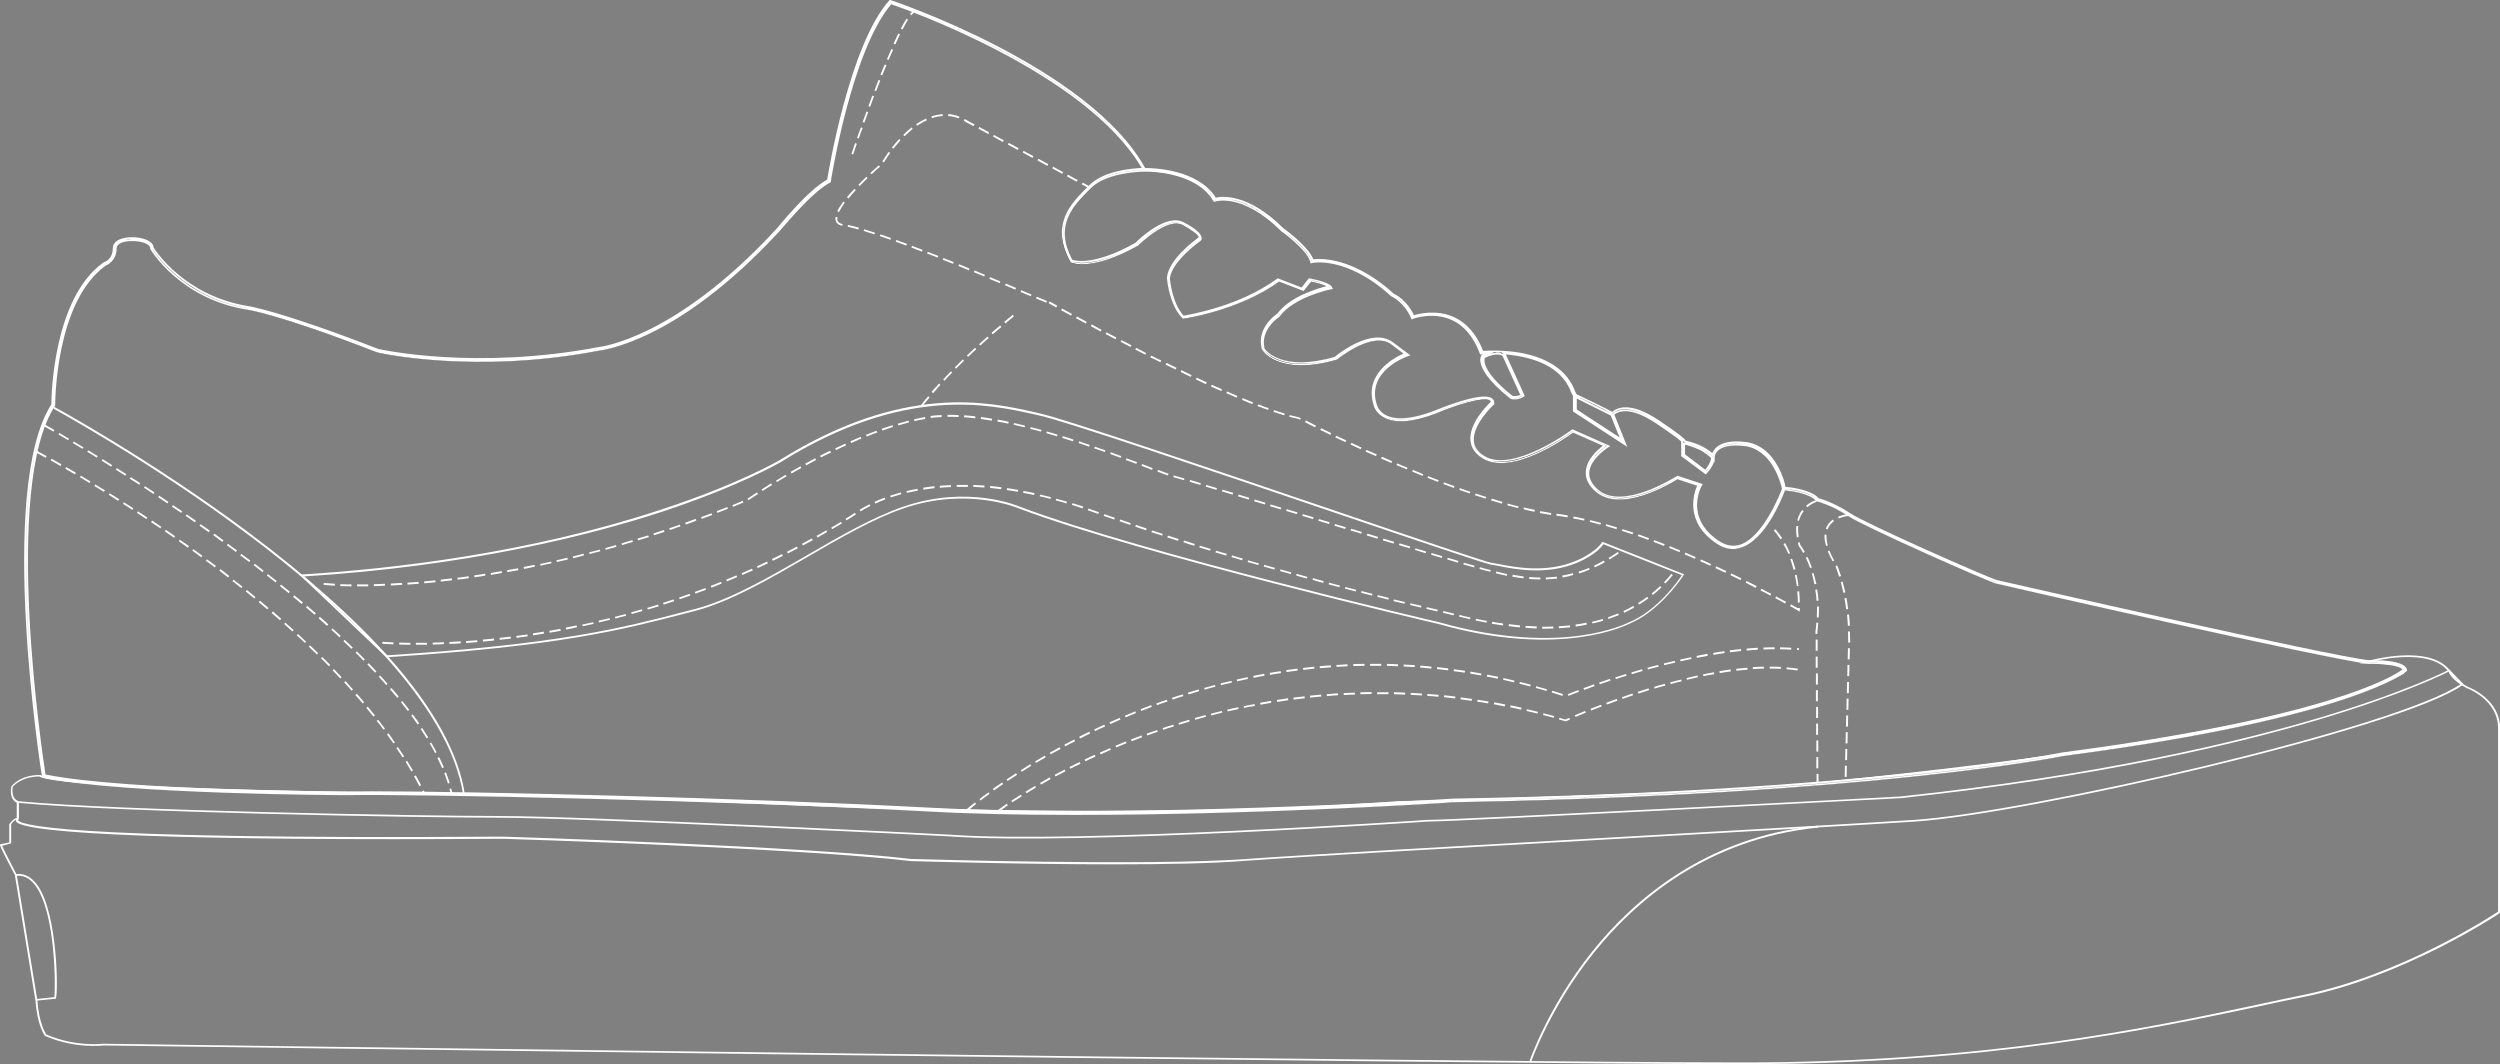 <?xml version="1.0" encoding="utf-8"?>
<!-- Generator: Adobe Illustrator 23.0.3, SVG Export Plug-In . SVG Version: 6.00 Build 0)  -->
<svg version="1.1" id="Layer_1" xmlns="http://www.w3.org/2000/svg" xmlns:xlink="http://www.w3.org/1999/xlink" x="0px" y="0px"
	 width="1163.6px" height="495.3px" viewBox="0 0 1163.6 495.3" style="enable-background:new 0 0 1163.6 495.3;"
	 xml:space="preserve">
<rect x="0" y="0" width="1163.6" height="495.3" fill="#808080" stroke="none"/>
<style type="text/css">
	.st0{fill:#FFFFFF;}
	.st1{fill:none;stroke:#FFFFFF;stroke-miterlimit:10;}
</style>
<g>
	<path class="st0" d="M811.2,495.3c-128.7,0-756.7-8.6-763-8.7c-0.1,0-13.2,1.7-27.1-4.4l-0.1,0l-0.1-0.1c-0.1-0.2-3.6-4.6-4.4-16.7
		l0-0.4l0.4,0c0.3,0,6.7-0.7,8.4-0.9c0.5-3.2,0.9-39.7-9.2-52.4c-2.5-3.1-5.4-4.5-8.7-4l-0.3,0L7,407.4c-2.1-3.9-7-13.2-7-14.1V393
		l4.3-0.9v-8.5l0.1-0.1c0.1-0.1,1.6-2.4,3.4-2.8v-7.1c-0.9-0.4-3.4-2-2.6-7.3l0.1-0.2c0.1-0.2,3.7-5.4,13.4-5.4h0.6l-0.1,0.4
		c1.6,1,19.4,6.8,215.6,8.3c0.9,0,85.5,2.6,125.9,4.3l3.9,0.2c42.6,1.8,172.3,7.4,286-1c1.5,0,144.7-3.5,195.3-8.7l0.2,0
		c26.4-2.7,81.2-8.3,136.6-16.8c68.6-10.6,114.2-22.2,135.6-34.3c0,0,0,0,0,0c0,0,0.9-0.7,0.7-1.4c-0.3-0.9-2.6-2.9-17.8-2.9h-3
		l2.9-0.9c1.2-0.4,29.9-8.6,39.5,4.5l0.1,0.2c0,0,1,3.4,8,7.1c0.8,0.3,15,5.8,15,19.5v85.7l-0.2,0.1c-0.4,0.3-44.5,29.7-91.7,39.1
		c-6.2,1.2-13.1,2.7-20.4,4.3C1000.8,479.1,924.5,495.3,811.2,495.3z M48.1,485.8c6.4,0.1,634.3,8.7,763.1,8.7
		c113.2,0,189.5-16.2,239.9-27c7.3-1.6,14.2-3,20.4-4.3c45.5-9.1,88-36.7,91.2-38.9v-85.3c0-13.4-14.3-18.6-14.5-18.7l-0.1,0
		c-6.9-3.7-8.2-7-8.4-7.6c-7.4-10-27.4-6.7-35.3-4.9c9.5,0.2,14.5,1.4,15.2,3.5c0.4,1.3-0.9,2.4-1,2.4
		c-21.5,12.2-67.2,23.8-135.9,34.4c-55.4,8.6-110.3,14.2-136.6,16.8l-0.2,0c-50.6,5.2-193.9,8.6-195.3,8.7
		c-113.7,8.4-243.4,2.9-286.1,1l-3.9-0.2c-40.3-1.7-125-4.3-125.9-4.3c-195.8-1.6-214.7-7.3-216.4-8.7c-8.4,0.1-11.9,4.3-12.4,4.9
		c-0.7,5.5,2.2,6.3,2.3,6.4l0.3,0.1l0,0.3v8.2H8.2c-1.2,0-2.5,1.6-3,2.3v8.9L1,393.7c0.7,1.7,4.3,8.6,6.6,13.1
		c3.8-0.4,7.1,1.4,9.9,5.3c9.5,13.5,9.6,50.7,8.5,52.6l-0.1,0.2l-0.3,0c-0.7,0-5.8,0.6-8.2,0.8c0.8,10.7,3.7,15.1,4.2,15.8
		C35.1,487.4,48,485.8,48.1,485.8z"/>
	<path class="st0" d="M519.1,402.3c-46,0-94.3-1.5-95-1.5c-50.6-6-188.7-10.4-190.1-10.4c-142.5,1-225.1-2-226.6-8.3
		c-0.1-0.5,0.2-0.9,0.5-1.1v-8.1l0.5,0c45.8,4.4,187.3,6.9,223.9,6.9c39.5,0,208.4,8.6,210.1,8.7c57.5,4.3,220.5-6.8,222.2-6.9
		c13.7,0,218-10.7,220.1-10.9c92.7-9.9,157.1-25.4,194.8-36.6c40.8-12.2,60-22.2,60.2-22.3l0.3-0.2l6.7,6.9l-0.4,0.3
		c-28.7,20.4-202,60.1-255.1,63.6c-23.2,1.5-78,4.6-136,7.9c-73.2,4.1-148.8,8.4-174.8,10.3C564.8,401.9,542.2,402.3,519.1,402.3z
		 M233.9,389.4c1.4,0,139.5,4.4,190.2,10.4c1.1,0,109.8,3.4,156.2,0c26-1.9,101.6-6.2,174.8-10.3c58-3.3,112.8-6.4,136-7.9
		c52.7-3.5,224.4-42.7,254.2-63.2l-5.6-5.8c-2.5,1.3-21.8,10.8-60,22.2c-37.7,11.3-102.2,26.8-195.1,36.7
		c-2.1,0.1-206.3,10.9-220.1,10.9c-1.6,0.1-164.7,11.2-222.2,6.9c-1.7-0.1-170.6-8.7-210-8.7c-36.5,0-177.2-2.5-223.5-6.9v7.6
		l-0.2,0.1c-0.1,0-0.3,0.2-0.2,0.2C8.6,383.4,21.2,390.9,233.9,389.4z"/>
	<path class="st1" d="M563.3,91.7"/>
	<g>
		<path d="M1119.8,311.9c-0.9-4.3-15.5-4.1-17.1-4.1c-18-1.8-172-37-173.4-37.3c-3.7-0.9-61-26.2-68.4-31.2
			c-7.2-4.8-13.7-6.7-14.8-7c-3.4-4-13.5-5.1-15.5-5.2c-0.2-1.2-1.2-5.3-3.6-9.6c-3.6-6.7-8.8-10.6-15-11.3
			c-6.1-0.7-10.5,0.1-13.1,2.4c-1.3,1.1-1.8,2.3-2,3.2c-1.5-1.6-3.5-2.8-5.5-3.7c-1.9-1-4.3-1.9-7.2-2.5c0,0-0.1,0-0.2,0
			c-0.3-0.7-2.2-2.7-12.7-9.6c-14.1-9.4-19.9-4.9-21.2-3.7c-4.3-2.5-15.6-7.8-17-8.5l-0.8-1.6c-3.2-9-11.7-15.1-24.5-17.5
			c-8.6-1.6-16.4-1.1-18.1-1c-3-7.8-7.7-13.2-13.7-15.9c-8.2-3.7-16.6-1.3-18.5-0.7c-3.4-7.2-8.8-9.9-9.5-10.2
			c-10.8-9.9-20.4-13.6-26.6-15c-5.7-1.3-9.5-0.9-10.6-0.7c-2.1-6.1-13.4-14.3-13.9-14.6c-16.8-16.8-29.1-14.7-31.4-14.1
			c-8.4-13.7-30.3-13.9-32.9-13.8c-26-47.2-117.2-77.8-118.2-78.1l-0.3-0.1l-0.2,0.2C395.8,21.6,386.1,80,385.4,84
			c-8.7,4.5-22.8,21.8-23.4,22.6c-24.6,26.8-45.9,40.5-59.4,47.2c-14.6,7.3-23.6,8.2-23.7,8.2c-58.2,11.1-102.7,1-103.1,0.9
			c-46.4-18-60.7-20-60.8-20C85.4,138,72.1,117,71.2,115.5c-0.1-3-5-4.5-9.6-4.5c-2.3,0-4.3,0.4-5.8,1.1c-1.8,0.8-2.8,2.1-2.8,3.6
			c0,5.7-4.3,6.9-4.5,7l-0.1,0.1c-23.6,16.8-24,62.9-24.1,65.8C-1.2,227.8,19.8,360,20,361.3l0,0.3l0.3,0.1
			c37.8,7.7,140.4,8.1,141.5,8.1c31.4-0.6,173.3,2.4,270.4,7.6c21,1.1,44.5,1.6,68.2,1.6c85.2,0,174.9-5.6,176-5.7
			c192.9-3.3,282.9-21.3,283.8-21.5c134.6-17.7,159.2-39.1,159.4-39.3l0.2-0.2L1119.8,311.9z M783.8,206.4c1.2,0.3,4.2,1,7.2,2.4
			c3.2,1.6,5,3.3,5.7,4c0,0.1,0.1,0.1,0.1,0.2c-0.1,2.7-2.3,5.3-3.1,6.2l-9.9-7.4V206.4z M733.5,184.9l16.6,8.3l4.6,11.6l-21.2-13.9
			V184.9z M699.7,165.3l8.5,18.7c-2.1,1.2-4.1,0.7-4.5,0.6c-15.6-12.5-13.3-17.8-12.9-18.4C696.8,163.3,699.3,165,699.7,165.3z
			 M565.1,93.2l0.2,0.3l0.3-0.1c0,0,3.3-1,8.6,0.1c5,1.1,12.9,4.3,22.2,13.7c0.1,0.1,12,8.7,13.7,14.5l0.1,0.4l0.4-0.1
			c0,0,4.1-0.8,10.7,0.6c6.1,1.4,15.6,5.1,26.3,14.9l0.1,0.1c0.1,0,6,2.6,9.3,10.2l0.2,0.4l0.4-0.1c0.1,0,9.3-3.5,18.2,0.5
			c5.9,2.7,10.4,7.9,13.4,15.7l0.1,0.3l0.3,0c0.1,0,1.2-0.1,3.2-0.2c-0.8,0.3-1.6,0.6-2.5,1.1l-0.1,0.1c-0.1,0.1-0.7,0.9-0.6,2.8
			c0.3,3,2.9,8.4,13.6,17l0.1,0.1c0.1,0,0.8,0.2,1.8,0.2c1,0,2.4-0.2,3.8-1.2l0.3-0.2l-8.8-19.4l-0.1-0.1c0,0-0.1-0.1-0.1-0.1
			c10.8,0.8,26.6,4.4,31.5,18l0.8,1.6v7.1l23.9,15.6l-5.6-14c1-1,6.5-5.3,20.1,3.7c8.5,5.7,11.2,7.9,12,8.7v6.8l10.9,8.2l0.3-0.3
			c0.1-0.1,2.9-3,3.5-6.2l0.1,0.1v-1.2c0,0,0-1.9,1.8-3.5c1.6-1.5,5.1-3,12.4-2.1c6,0.7,10.8,4.3,14.3,10.8c2.4,4.5,3.4,8.8,3.5,9.5
			c-0.6,1.7-8.5,22.6-19.7,26.4c-3.3,1.1-6.7,0.6-10-1.5c-16.8-10.9-8.9-25.7-8.5-26.3l0.3-0.5l-11.1-3.7l-0.2,0.1
			c-0.2,0.2-25,16.2-36.8,6.1c-3.1-2.6-4.5-5.5-4.3-8.5c0.5-6.5,8.5-11.6,8.6-11.7l0.7-0.4l-16.6-7.4l-0.2,0.2
			c-0.3,0.2-27.7,20.6-41.2,12.1c-3-1.9-4.7-4.3-5-7.3c-0.7-8,9.3-17.1,9.4-17.2l0.1-0.1v-0.2c0-0.9-0.4-1.5-1-2
			c-4.7-3.1-25.6,5.6-26.5,5.9c-12.9,4.9-19.6,3.7-23,1.8c-3.5-1.9-4.2-5-4.2-5c-5-15.9,13.7-22.6,14.5-22.9l0.8-0.3l-7.6-5.7
			c-9.5-6.9-25.2,5.8-26.5,6.9c-25.3,7.3-32.8-3.4-33.2-4.1c-2.4-9.1,6.7-15,6.8-15.1l0.1-0.1c6.8-9.3,23.9-12.8,24-12.8l0.6-0.1
			l-0.3-0.5c-0.9-1.8-8.4-3.4-9.9-3.7l-0.3-0.1l-3.4,4.3l-11.2-4.3l-0.2,0.1c-17.9,13-41.4,16.9-43.9,17.2
			c-5.8-5.9-6.7-17.7-6.7-17.7c0.8-8.4,14.4-17.8,14.6-17.9l0.1-0.1l0-0.1c0.9-2.8-6.5-6.7-8-7.5c-7.9-4.4-21.2,8.6-22.2,9.6
			c-19.8,11.1-28.7,8.2-29.8,7.8c-9-16.5,0.4-25.8,8-33.4l0.7-0.7c7.6-7.6,24.7-7.7,24.9-7.7h0.7l0,0c1.8,0,6.8,0.1,12.4,1.4
			C552.1,82.4,560.7,85.8,565.1,93.2z M960.1,350.8c-0.9,0.2-90.8,18.2-283.7,21.5c-1.5,0.1-147.7,9.3-244.2,4.2
			c-88.5-4.7-214.1-7.6-259.6-7.6c-4.5,0-8.1,0-10.9,0.1c-1,0-103-0.3-141-8c-1.1-7.1-20.5-134,4.3-172.1l0.1-0.1l0-0.1
			c0-0.5-0.2-48.1,23.6-65.1c0.7-0.2,5-1.9,5-7.8c0-1.2,0.8-2.1,2.3-2.8c1.4-0.6,3.3-1,5.5-1c4.3,0,8.7,1.4,8.7,3.8v0.1l0.1,0.1
			c0.1,0.2,13.5,22.8,44.6,28c0.1,0,14.4,2,60.7,20c0.4,0.1,45,10.3,103.4-0.9c0.1,0,9.1-1,23.9-8.3c13.6-6.7,35-20.4,59.7-47.4
			c0.1-0.2,14.8-18.2,23.3-22.5l0.2-0.1l0-0.2c0.1-0.6,9.7-61.3,28.4-82.9c5.5,1.9,91.8,31.8,117.2,77.2c-3.4,0.1-17.7,0.9-24.8,7.9
			l-0.7,0.7c-7.8,7.8-17.5,17.4-8,34.5l0.1,0.1l0.1,0.1c0.4,0.2,9.1,4.3,30.8-7.8l0.1-0.1c0.1-0.1,13.7-13.6,21.2-9.5
			c3.4,1.7,7.9,4.7,7.6,6.3c-1.5,1.1-14,10-14.8,18.5c0,0.5,1,12.4,7.1,18.5l0.2,0.2l0.2,0c0.3,0,25.3-3.6,44.3-17.3l11.4,4.4
			l3.5-4.4c2.9,0.6,7.1,1.7,8.5,2.7c-3.5,0.8-17.5,4.5-23.8,13c-0.9,0.6-9.6,6.8-7.1,16.1l0,0.1c0.3,0.5,7.4,12.4,34.4,4.5l0.2-0.1
			c0.2-0.1,16.3-13.6,25.5-6.9l6.3,4.7c-3.6,1.5-19,8.8-14.3,23.6c0,0.1,0.7,3.4,4.6,5.6c5.2,2.8,13.1,2.3,23.8-1.8
			c5.9-2.5,22.1-8.4,25.7-6c0.4,0.3,0.6,0.6,0.6,1.1c-1.3,1.2-10.2,9.8-9.5,17.8c0.3,3.2,2.1,5.9,5.4,7.9c13.5,8.4,39.2-10,41.9-12
			l14.7,6.5c-2,1.4-7.9,6.1-8.3,11.9c-0.2,3.3,1.3,6.4,4.6,9.2c11.9,10.2,35.2-4.3,37.7-5.9l9.7,3.2c-1.3,2.7-6.8,16.7,9.1,27
			c3.5,2.3,7.1,2.8,10.7,1.6c11.4-3.8,19.1-23.8,20.2-26.7c1.9,0.2,12,1.3,15,5l0.1,0.1l0.1,0c0.1,0,7,1.8,14.6,6.9
			c7.5,5,65,30.4,68.7,31.3c1.3,0.3,155.5,35.6,173.5,37.3c4.2-0.1,15.1,0.3,16.2,3.1C1116.3,313.9,1088,334,960.1,350.8z"/>
		<path class="st0" d="M500.4,379.3c-25.8,0-48.7-0.5-68.2-1.6c-97.3-5.2-239.1-8.2-270.4-7.6c-1,0-103.7-0.3-141.6-8.1l-0.6-0.1
			l-0.1-0.6C19.3,360-1.6,228,23.9,188.2c0-3.3,0.7-49.2,24.2-66l0.2-0.1c0.2-0.1,4.2-1.2,4.2-6.6c0-1.7,1.1-3.1,3-4
			c1.6-0.7,3.7-1.1,6-1.1c4.8,0,9.8,1.7,10,4.8c1.1,1.8,14.5,22.3,43.6,27.2c0.1,0,14.3,1.9,60.9,20c1.8,0.4,45.6,10,102.8-0.9
			c0.4,0,9.3-1.1,23.6-8.2c13.5-6.7,34.7-20.3,59.3-47.1c0.6-0.7,14.4-17.8,23.3-22.6c0.8-4.7,10.5-62.6,28.8-83.3l0.4-0.4l0.5,0.2
			c0.9,0.3,92.1,30.9,118.3,78.1c0,0,0.1,0,0.1,0c3.8,0,24.5,0.6,32.8,13.8c3-0.7,15.2-2,31.5,14.3c0.1,0,11.4,8.1,13.9,14.4
			c1.6-0.2,5.2-0.4,10.5,0.8c6.2,1.4,15.9,5.2,26.8,15.1c0.9,0.4,6.2,3.1,9.5,10.1c2.3-0.7,10.5-2.7,18.4,0.8
			c6.1,2.7,10.8,8.1,13.8,15.8c2.1-0.1,9.8-0.5,17.9,1c13,2.5,21.5,8.6,24.9,17.8l0.7,1.4c2.3,1.1,12.3,5.8,16.6,8.2
			c1.9-1.7,8-5.2,21.5,3.8c9.9,6.6,12.2,8.7,12.7,9.6c2.6,0.6,5.1,1.4,7.3,2.5c2,1,3.7,2.1,5.1,3.3c0.3-0.8,0.9-1.8,1.9-2.7
			c2.7-2.4,7.2-3.2,13.4-2.5c6.3,0.7,11.6,4.7,15.3,11.5c2.2,4,3.2,7.9,3.5,9.4c2.6,0.2,12,1.4,15.4,5.3c1.5,0.4,7.8,2.4,14.7,7
			c7.5,5,64.6,30.2,68.3,31.1c1.3,0.3,155.4,35.6,173.3,37.3c2.7-0.1,16.6-0.2,17.5,4.4l0.1,0.5l-0.4,0.3
			c-0.2,0.2-25,21.7-159.6,39.4c-0.9,0.2-90.6,18.2-283.9,21.5C675.6,373.6,585.8,379.3,500.4,379.3
			C500.4,379.3,500.4,379.3,500.4,379.3z M172.7,368.3c47.3,0,172,3,259.6,7.6c95.5,5.1,238.1-3.8,244.1-4.2
			c192.6-3.3,282.7-21.3,283.6-21.5l0,0c123.9-16.3,154.1-35.5,158.2-38.6c-1.5-2-9.9-2.7-15.6-2.6c-18-1.8-172.3-37-173.6-37.4
			c-3.7-0.9-61.3-26.4-68.8-31.4c-7.6-5.1-14.4-6.8-14.5-6.8l-0.3-0.1l-0.2-0.2c-2.8-3.4-11.8-4.6-14.4-4.8
			c-1.7,4.5-9.2,22.9-20.4,26.6c-3.7,1.3-7.5,0.7-11.1-1.7c-15.4-10-11-23.5-9.4-27.1l-9.1-3c-3.4,2.1-26.2,15.9-38,5.8
			c-3.4-2.9-5-6.1-4.7-9.6c0.4-5.5,5.5-10,7.9-11.8l-13.8-6.1c-3.7,2.7-28.8,20.3-42.2,11.9c-3.4-2.1-5.3-4.9-5.6-8.3
			c-0.7-7.8,7.4-16,9.5-18c-0.1-0.2-0.2-0.4-0.4-0.6c-3-2-17.1,2.6-25.2,6.1c-10.8,4.1-18.9,4.7-24.2,1.8c-4-2.2-4.8-5.7-4.8-5.9
			c-4.5-14.3,9.5-21.9,13.9-23.8l-5.7-4.3c-8.8-6.4-24.8,6.8-25,6.9l-0.3,0.2c-27.2,7.9-34.6-4.2-34.8-4.7l-0.1-0.2
			c-2.6-9.4,5.9-15.7,7.2-16.5c5.8-7.8,17.9-11.5,22.9-12.8c-1.7-0.8-4.7-1.6-7.2-2.1l-3.5,4.4l-11.4-4.4
			c-19,13.6-44,17.2-44.3,17.2l-0.4,0.1l-0.3-0.3c-6.2-6.2-7.2-18.3-7.2-18.8c0.8-8.5,12.7-17.3,14.8-18.8c-0.2-1.2-3.5-3.7-7.4-5.7
			c-7.2-4-20.6,9.3-20.7,9.4l-0.1,0.1c-21.9,12.3-30.9,8-31.2,7.9l-0.2-0.1l-0.1-0.2c-9.6-17.4,0.2-27.2,8.1-35l0.7-0.7
			c6.7-6.7,19.5-7.8,24.3-8C505.6,33.9,421.3,4.2,414.8,2c-18.5,21.7-28,81.8-28.1,82.5l-0.1,0.4l-0.4,0.2
			c-8.4,4.2-23,22.2-23.2,22.3c-24.8,27-46.2,40.8-59.9,47.5c-14.8,7.3-24,8.3-24.1,8.3c-58.3,11.2-103.1,1-103.6,0.8
			c-46.2-18-60.5-19.9-60.7-19.9C83.6,139,70.1,116.2,70,116l-0.1-0.2v-0.2c0-2.1-4.3-3.4-8.3-3.4c-2.1,0-4,0.3-5.3,0.9
			c-1.3,0.6-2,1.4-2,2.4c0,6-4.5,7.9-5.2,8.2c-23.5,17-23.4,64.3-23.4,64.7l0,0.3l-0.1,0.2C1,226.6,19.8,351.8,21.2,360.5
			c38.1,7.6,139.6,7.9,140.6,7.9C164.5,368.4,168.2,368.3,172.7,368.3z M180.3,369.2c45.6,0.3,145.4,2.6,226.3,6.3
			C326.4,371.9,227.1,369.5,180.3,369.2z M959.4,351.3c-9.4,1.8-100,18.2-283,21.3c-0.2,0-0.6,0-1.1,0.1c0.7,0,1.1-0.1,1.1-0.1
			C860,369.6,950.2,353.1,959.4,351.3z M20.4,361.2c37.8,7.7,140.3,8.1,141.3,8.1c0.6,0,1.1,0,1.8,0c-0.6,0-1.2,0-1.8,0
			c-1,0-103.1-0.3-141.1-8L20.4,361.2z M23.8,190c-22.9,39-5.5,157.7-3.6,170.2C18.4,348.4,0.9,229,23.8,190z M960.2,351.2
			L960.2,351.2c0.2,0,0.5-0.1,0.7-0.1C960.7,351.1,960.4,351.2,960.2,351.2z M961.1,351.1c-0.1,0-0.1,0-0.2,0
			C961,351.1,961,351.1,961.1,351.1z M961.3,351c0,0-0.1,0-0.1,0C961.2,351.1,961.2,351.1,961.3,351z M961.4,351
			C961.4,351,961.4,351,961.4,351C961.4,351,961.4,351,961.4,351z M1103.9,308.3c1.5,0,4.1,0,6.7,0.3c-2.8-0.3-5.8-0.4-7.9-0.3
			c-1-0.1-2.5-0.3-4.3-0.6c1.8,0.3,3.3,0.5,4.3,0.6C1102.8,308.3,1103.2,308.3,1103.9,308.3z M924.1,269c2.7,1.1,4.6,1.9,5.2,2
			c0.2,0.1,4.5,1,11.7,2.7c-7.1-1.6-11.5-2.6-11.7-2.7C928.7,270.8,926.8,270.1,924.1,269z M924.1,269L924.1,269
			C924.1,269,924.1,269,924.1,269z M800.9,253.3c2.8,1.6,5.7,2,8.5,1.2C806.5,255.3,803.7,254.9,800.9,253.3z M780.7,221.4l11.8,3.9
			l-0.5,0.9c-0.3,0.6-8.1,15.1,8.4,25.8c3.2,2,6.4,2.5,9.6,1.5c10.8-3.7,18.7-24.1,19.4-26c-0.2-1-1.2-5.1-3.5-9.3
			c-3.5-6.3-8.2-9.9-14-10.6c-7.2-0.8-10.5,0.6-12.1,2c-1.7,1.5-1.7,3.2-1.7,3.2v2.4l-0.3-0.4c-0.9,3-3.3,5.4-3.4,5.5l-0.5,0.5
			l-11.4-8.5v-6.8c-0.9-0.8-3.5-3-11.8-8.5c-12.5-8.4-18-5.2-19.3-4l6,15l-25.3-16.5v-7.2l-0.8-1.6c-4.6-12.8-18.9-16.7-30.4-17.7
			l8.8,19.3l-0.6,0.4c-1.2,0.8-2.6,1.2-4.1,1.2c-1.1,0-1.8-0.2-1.9-0.3l-0.2-0.1c-10.9-8.7-13.5-14.2-13.9-17.3
			c-0.2-2,0.5-2.9,0.7-3.1l0.3-0.2c0.1-0.1,0.2-0.1,0.3-0.1c-0.4,0-0.7,0.1-0.7,0.1l-0.7,0.1l-0.2-0.6c-2.9-7.7-7.3-12.9-13.1-15.5
			c-8.8-3.9-17.8-0.6-17.8-0.5l-0.8,0.3l-0.3-0.8c-3.3-7.4-9-9.9-9.1-10l-0.2-0.1c-10.7-9.8-20.1-13.4-26.1-14.8
			c-6.4-1.4-10.4-0.7-10.5-0.6l-0.8,0.2l-0.2-0.8c-1.6-5.7-13.4-14.2-13.6-14.3c-9.3-9.3-17.1-12.5-22.1-13.6
			c-5.2-1.1-8.3-0.2-8.4-0.1l-0.7,0.2l-0.4-0.6c-4.3-7.4-12.8-10.6-19.2-12.1c-5.1-1.2-9.7-1.4-11.8-1.4l-1.2,0
			c-0.2,0-17.1,0.1-24.6,7.6l-0.7,0.7c-7.4,7.4-16.7,16.6-8,32.7c1.5,0.5,10.3,2.8,29.2-7.8c1.7-1.6,14.6-14.1,22.7-9.6
			c2.2,1.1,9.2,4.9,8.2,8l-0.1,0.3l-0.2,0.2c-0.1,0.1-13.5,9.4-14.4,17.6v0c0.1,1.2,1.2,11.7,6.4,17.3c3.5-0.6,26.1-4.5,43.4-17.1
			l0.4-0.3l11.1,4.3l3.4-4.3l0.5,0.1c2.7,0.5,9.2,2,10.2,3.9l0.5,1l-1.1,0.2c-0.2,0-17.1,3.5-23.8,12.7l-0.2,0.2
			c-0.2,0.1-8.9,5.9-6.7,14.6c0.6,0.9,8.1,11,32.6,3.9c2.1-1.7,17.4-13.8,27-6.9l8.3,6.2l-1.5,0.5c-0.8,0.3-19.1,6.9-14.2,22.4
			c0.1,0.3,0.8,3,4,4.8c3.3,1.8,9.9,3,22.7-1.9c2.2-0.9,22-9.1,26.8-5.9c0.8,0.5,1.2,1.4,1.2,2.4v0.4l-0.3,0.3
			c-0.1,0.1-9.9,9.1-9.2,16.9c0.2,2.8,1.9,5.1,4.8,6.9c13.2,8.2,40.4-11.9,40.7-12.1l0.4-0.3l17.6,7.8l-1.4,0.9
			c-0.1,0.1-7.9,5.1-8.4,11.3c-0.2,2.8,1.2,5.6,4.1,8.1c11.5,9.9,36-6,36.3-6.1L780.7,221.4z M812,253.5
			C812,253.5,812,253.5,812,253.5C812,253.5,812,253.5,812,253.5z M826.3,217c0.1,0.2,0.3,0.5,0.4,0.7c2.4,4.5,3.4,8.8,3.6,9.7
			l0,0.1l0,0.1c-0.8,2.2-7.9,20.6-18.2,25.8c10.3-5.2,17.3-23.5,18.1-25.6l0.1-0.3l-0.1-0.3c-0.2-1.1-1.2-5.2-3.5-9.4
			C826.5,217.5,826.4,217.3,826.3,217z M860.6,239.7c0.3,0.2,0.7,0.4,1.2,0.7C861.4,240.2,861,239.9,860.6,239.7z M860.6,239.7
			C860.6,239.7,860.6,239.7,860.6,239.7C860.6,239.7,860.6,239.7,860.6,239.7z M860.6,239.7C860.6,239.7,860.6,239.7,860.6,239.7
			C860.6,239.7,860.6,239.7,860.6,239.7z M860.5,239.6C860.5,239.6,860.5,239.6,860.5,239.6C860.5,239.6,860.5,239.6,860.5,239.6z
			 M860.5,239.6C860.5,239.6,860.5,239.6,860.5,239.6C860.5,239.6,860.5,239.6,860.5,239.6z M860.4,239.6
			C860.4,239.6,860.4,239.6,860.4,239.6C860.4,239.6,860.4,239.6,860.4,239.6z M860.4,239.5C860.4,239.5,860.4,239.5,860.4,239.5
			C860.4,239.5,860.4,239.5,860.4,239.5z M860.3,239.5C860.4,239.5,860.4,239.5,860.3,239.5C860.4,239.5,860.4,239.5,860.3,239.5z
			 M860.3,239.5C860.3,239.5,860.3,239.5,860.3,239.5C860.3,239.5,860.3,239.5,860.3,239.5z M856.3,237.1c1.3,0.7,2.6,1.5,4,2.4
			C858.9,238.6,857.6,237.8,856.3,237.1z M856.3,237.1C856.3,237.1,856.3,237.1,856.3,237.1C856.3,237.1,856.3,237.1,856.3,237.1z
			 M856.3,237.1C856.3,237.1,856.3,237.1,856.3,237.1C856.3,237.1,856.3,237.1,856.3,237.1z M845.9,232.8L845.9,232.8
			C845.9,232.8,845.9,232.8,845.9,232.8L845.9,232.8l-0.1-0.1C845.8,232.7,845.9,232.7,845.9,232.8L845.9,232.8z M845.8,232.7
			C845.8,232.7,845.8,232.7,845.8,232.7C845.8,232.7,845.8,232.7,845.8,232.7z M845.8,232.6C845.8,232.6,845.8,232.6,845.8,232.6
			C845.8,232.6,845.8,232.6,845.8,232.6z M830.4,227.6l0.2,0c2,0.2,11.9,1.3,15.2,5c-3.3-3.8-13.2-4.9-15.2-5L830.4,227.6z
			 M742.3,227.3c0.4,0.4,0.8,0.7,1.2,1.1c11.6,9.9,34.6-4.3,37.2-6l0.2-0.1l7.8,2.6l-7.8-2.6c-0.2,0.1-14.7,9.5-26.9,9.5
			c-3.9,0-7.5-0.9-10.4-3.4C743,228.1,742.7,227.7,742.3,227.3z M791.2,225.8l-0.1,0.2C791.2,225.9,791.2,225.9,791.2,225.8
			L791.2,225.8z M796.1,216.6c-0.7,1.3-1.6,2.3-2.1,2.8l-0.1,0.1C794.4,219.2,795.3,218,796.1,216.6z M739.4,203.8l8.4,3.7l-0.6,0.4
			c-1.8,1.2-7.5,5.7-8.1,11.2c0.7-6.5,8.7-11.6,8.8-11.6L739.4,203.8z M784.3,211.5l9.4,7.1c0.8-1,2.5-3.2,2.7-5.4l0,0
			c-0.5-0.5-2.3-2.3-5.5-3.9c-2.6-1.2-5.2-2-6.6-2.3V211.5z M691,213.1c13.4,7.5,38.1-10.2,41-12.3l0.2-0.2h0
			c-0.3,0.2-19.2,14.2-33.5,14.2C695.9,214.9,693.3,214.4,691,213.1z M797.3,212.9l0,0.1c0,0.2,0,0.3,0,0.5l0-0.3V212.9z
			 M783.4,205.9l0.5,0.1c1.2,0.3,4.2,1,7.3,2.5c3.3,1.6,5.1,3.4,5.8,4.1l0.3,0.3v0c0,0,0-2.1,2-3.8c1.7-1.5,5.3-3.1,12.8-2.3
			c0.2,0,0.5,0.1,0.7,0.1c-0.2,0-0.5-0.1-0.7-0.1c-6-0.7-10.3,0.1-12.8,2.3c-1.2,1-1.7,2.2-1.9,3l-0.2,0.8l-0.5-0.6
			c-1.3-1.4-3.1-2.6-5.3-3.7c-2.2-1.1-4.6-1.9-7.1-2.5l-0.3-0.1l-0.1-0.2c0-0.1-0.2-0.3-0.3-0.5v6.7l0.3,0.2l-0.3-0.2V205.9z
			 M694.9,187.6l-0.1,0.1c-1,1-10.1,9.6-9.4,17.4c0.2,1.9,0.9,3.7,2.3,5.2c-1.3-1.5-2.1-3.2-2.3-5.2
			C684.6,197,694.7,187.8,694.9,187.6L694.9,187.6C694.9,187.6,694.9,187.6,694.9,187.6z M733.7,191.5l21.9,14.3l0,0L733.7,191.5z
			 M784.3,205.5L784.3,205.5L784.3,205.5L784.3,205.5z M733.9,190.6l19.9,13l-4.1-10.2l-15.8-7.9V190.6z M771.4,196.4
			c5.4,3.6,8.4,5.8,10.2,7.2C779.5,202,776.1,199.6,771.4,196.4z M771.3,196.4C771.4,196.4,771.4,196.4,771.3,196.4
			C771.4,196.4,771.4,196.4,771.3,196.4z M771.3,196.3C771.3,196.4,771.3,196.4,771.3,196.3C771.3,196.4,771.3,196.4,771.3,196.3z
			 M771.2,196.3C771.3,196.3,771.3,196.3,771.2,196.3C771.3,196.3,771.3,196.3,771.2,196.3z M756.5,190.6c3.2,0,8,1.2,14.5,5.5
			c-13.8-9.1-19.4-4.6-20.4-3.6l-0.2,0.2l-0.3-0.2c-4.2-2.4-14.8-7.5-16.9-8.4l-0.1-0.1l-0.8-1.7c-0.1-0.2-0.1-0.3-0.2-0.5
			c0.1,0.2,0.1,0.3,0.2,0.5l0.8,1.7v6.9v-6.9l17.4,8.7l0,0l0.2-0.2C751.1,192.1,752.9,190.6,756.5,190.6z M640.2,188.5
			c0.1,0.4,0.8,3.3,4.4,5.3c4.9,2.7,12.6,2.2,22.8-1.6c-12.6,4.7-19.3,3.5-22.8,1.6C641.1,191.9,640.3,188.9,640.2,188.5z
			 M688.1,185.7c-6.1,0.9-14.9,4.1-20.1,6.3C668.8,191.6,680.4,186.9,688.1,185.7z M23.8,190C23.8,190,23.8,190,23.8,190
			C23.8,190,23.8,190,23.8,190z M24.7,188.5L24.7,188.5C24.7,188.5,24.7,188.5,24.7,188.5L24.7,188.5
			C24.7,188.5,24.7,188.5,24.7,188.5z M694.3,186.2C694.3,186.2,694.3,186.2,694.3,186.2C694.3,186.2,694.3,186.2,694.3,186.2z
			 M694.3,186.2C694.3,186.2,694.3,186.2,694.3,186.2C694.3,186.2,694.3,186.2,694.3,186.2z M694.2,186.2
			C694.2,186.2,694.3,186.2,694.2,186.2C694.3,186.2,694.2,186.2,694.2,186.2z M694.2,186.2C694.2,186.2,694.2,186.2,694.2,186.2
			C694.2,186.2,694.2,186.2,694.2,186.2z M694.1,186.1c0,0,0.1,0.1,0.1,0.1C694.2,186.1,694.1,186.1,694.1,186.1z M694.1,186.1
			C694.1,186.1,694.1,186.1,694.1,186.1C694.1,186.1,694.1,186.1,694.1,186.1z M694.1,186C694.1,186,694.1,186.1,694.1,186
			C694.1,186.1,694.1,186,694.1,186z M694.1,186C694.1,186,694.1,186,694.1,186C694.1,186,694.1,186,694.1,186z M694.1,186
			L694.1,186z M703.6,185.1c0,0,0.6,0.2,1.6,0.2c1.2,0,2.3-0.3,3.3-0.9l-0.1,0C706.2,185.7,704,185.2,703.6,185.1L703.6,185.1
			L703.6,185.1C703.6,185.1,703.6,185.1,703.6,185.1z M690.5,166c-0.1,0.2-0.5,1-0.4,2.4c0.3,2.9,2.9,8.2,13.5,16.7l0,0l-0.1-0.1
			C687.8,172.5,689.9,167,690.5,166L690.5,166z M703.9,184.2c0.5,0.1,2,0.4,3.7-0.4l-8.3-18.2c-0.5-0.3-2.9-1.6-8.2,1
			C690.8,167.4,689.4,172.6,703.9,184.2z M700.1,165.1l6.4,14L700.1,165.1z M588.1,162.5L588.1,162.5c0.3,0.5,7.3,12,33.8,4.3h0l0,0
			C596,174.3,588.4,163,588.1,162.5L588.1,162.5z M698.9,164.1l1.4,0.1c6.1,0.4,13,1.7,18.9,4.6c-3.2-1.6-7-2.8-11.2-3.6
			c-4.7-0.9-9.1-1.1-12.5-1.2l-2.5,0.9c0,0-0.1,0-0.1,0c4.5-1.6,6.6-0.3,7.1,0.1L698.9,164.1z M622.6,166.2
			c-0.3,0.3-0.6,0.4-0.6,0.5l0,0l0,0C622.1,166.7,622.3,166.5,622.6,166.2z M690.6,165.9L690.6,165.9L690.6,165.9
			c0.2-0.1,0.3-0.1,0.4-0.2C690.8,165.8,690.7,165.8,690.6,165.9z M654,164.4l0.9,0.7l-0.3,0.1c0.2-0.1,0.3-0.1,0.3-0.1h0L654,164.4
			z M700,165L700,165L700,165C700,165,700,165,700,165z M688.8,162c0.3,0.7,0.6,1.4,0.9,2.1l0,0c0,0,1.2-0.1,3.2-0.2l1,0
			c-1.9,0-3.3,0.1-3.9,0.2l-0.3,0l-0.1-0.3C689.3,163.3,689,162.6,688.8,162z M154.4,155.3c6.2,2.2,13.3,4.9,21.4,8c0,0,0,0,0,0
			C167.8,160.2,160.7,157.6,154.4,155.3z M594.8,147c-1.5,1.1-9,6.9-6.7,15.5l0-0.1C585.8,153.8,593.3,148,594.8,147z M301.8,154.7
			c-11.1,5.4-18.8,7.1-21.6,7.5C283,161.8,290.7,160.1,301.8,154.7z M688.8,162C688.8,162,688.8,162,688.8,162
			C688.8,162,688.8,162,688.8,162z M301.8,154.7C301.8,154.7,301.8,154.7,301.8,154.7C301.8,154.7,301.8,154.7,301.8,154.7z
			 M648,137.3c0,0,6.1,2.7,9.5,10.4v0l0,0c0.1,0,3.4-1.3,8-1.4c-3.8,0.1-6.8,1-7.7,1.3l-0.4,0.1l-0.2-0.4
			C654.1,140.2,648.6,137.6,648,137.3L648,137.3C648,137.3,648,137.3,648,137.3L648,137.3L648,137.3z M543.8,129.6
			c0.1,0.9,1,11.5,6.3,17.5C545.1,141.4,544,131.6,543.8,129.6L543.8,129.6z M595,146.8L595,146.8C595,146.8,595,146.8,595,146.8
			L595,146.8z M596.4,145.2c-0.5,0.5-0.9,1-1.3,1.6l0,0.1l0.1-0.1C595.5,146.2,595.9,145.7,596.4,145.2z M70.7,115.6
			c0.3,0.5,13.6,22.7,44.3,27.8c0,0,0,0,0.1,0c0,0,0,0,0,0C84.9,138.3,71.4,116.6,70.7,115.6L70.7,115.6z M619.3,133.8l-0.7,0.2
			c-2.3,0.5-12.1,3-19.1,8.4C607.4,136.3,619.2,133.8,619.3,133.8L619.3,133.8C619.3,133.8,619.3,133.8,619.3,133.8z M48.6,123
			L48.6,123c-5.4,3.9-9.6,9.3-12.8,15.4C39,132.3,43.2,126.9,48.6,123L48.6,123z M613.9,121.4c1.9,0,4.4,0.2,7.6,0.9
			c6.1,1.4,15.7,5.1,26.5,15l0,0c-10.7-9.8-20.3-13.5-26.4-14.9c-5.6-1.3-9.5-0.9-10.5-0.7l-0.4,0.1l-0.1-0.3
			c-1.9-5.4-11.4-12.7-13.4-14.1c2,1.5,11.9,9.1,13.5,14.5l0,0C610.7,121.6,611.9,121.4,613.9,121.4z M597.5,131.3l8.8,3.4l1.3-1.6
			l-1.3,1.6L597.5,131.3z M609.9,130.4L609.9,130.4c1.8,0.4,4.5,1,6.5,1.8C614.7,131.5,612.3,130.8,609.9,130.4z M558.6,111.2
			l-0.1,0.1c-1.1,0.8-9.4,6.7-13,13.4C549.3,117.7,558.5,111.3,558.6,111.2L558.6,111.2C558.6,111.2,558.6,111.2,558.6,111.2z
			 M48.6,123C48.6,123,48.6,123,48.6,123L48.6,123L48.6,123z M498.7,121.7c0.9,0.4,9.6,3.8,30.3-7.8l0,0c0.1-0.1,13.9-13.8,21.7-9.5
			c0.1,0,5.6,2.8,7.4,5.3c-1.2-1.7-4.2-3.7-7.4-5.3c-7.7-4.3-21.1,8.9-21.7,9.5l-0.1,0.1C508.9,125.1,499.8,122.1,498.7,121.7
			L498.7,121.7z M498.7,121.7l-0.1-0.1c-7-12.9-3-21.5,2.7-28.2C495.6,100.1,491.5,108.7,498.7,121.7L498.7,121.7z M53.4,115.8
			C53.4,115.8,53.4,115.8,53.4,115.8C53.4,115.8,53.4,115.8,53.4,115.8z M53.4,115.7C53.4,115.7,53.4,115.7,53.4,115.7
			C53.4,115.7,53.4,115.7,53.4,115.7z M53.4,115.7C53.4,115.7,53.4,115.7,53.4,115.7C53.4,115.7,53.4,115.7,53.4,115.7z M53.4,115.7
			C53.4,115.7,53.4,115.7,53.4,115.7C53.4,115.7,53.4,115.7,53.4,115.7z M53.4,115.6C53.4,115.6,53.4,115.6,53.4,115.6
			C53.4,115.6,53.4,115.6,53.4,115.6z M53.4,115.6C53.4,115.6,53.4,115.6,53.4,115.6C53.4,115.6,53.4,115.6,53.4,115.6z M70.7,115.6
			L70.7,115.6C70.7,115.6,70.7,115.6,70.7,115.6l0-0.1c0,0,0,0,0-0.1C70.7,115.5,70.7,115.5,70.7,115.6L70.7,115.6z M53.4,115.6
			C53.4,115.6,53.4,115.6,53.4,115.6C53.4,115.6,53.4,115.6,53.4,115.6z M61.3,111.3c-1.1,0-2.1,0.1-3,0.3
			C59.3,111.5,60.3,111.4,61.3,111.3z M61.4,111.3C61.4,111.3,61.4,111.3,61.4,111.3C61.4,111.3,61.4,111.3,61.4,111.3z M61.6,111.3
			C61.5,111.3,61.5,111.3,61.6,111.3C61.5,111.3,61.5,111.3,61.6,111.3z M569.3,92.6c1.4,0,3.1,0.1,5,0.6c5,1.1,13,4.4,22.4,13.8
			c0,0,0,0,0,0c-16.7-16.7-28.7-14.6-31-14l-0.3,0.1l-0.1-0.2c0,0.1,0.1,0.1,0.1,0.2l0,0C565.6,93,567,92.6,569.3,92.6z M385.9,83.7
			c0,0.2-0.1,0.3-0.1,0.4l0,0.2l-0.2,0.1c-7.8,4.1-20.3,18.9-22.8,21.9c2.5-3,15.2-18.1,23-22v0C385.8,84.3,385.9,84.1,385.9,83.7z
			 M501.3,93.3C501.3,93.3,501.3,93.3,501.3,93.3C501.3,93.3,501.3,93.3,501.3,93.3z M501.3,93.2C501.3,93.2,501.3,93.3,501.3,93.2
			C501.3,93.3,501.3,93.2,501.3,93.2z M501.4,93.2C501.4,93.2,501.4,93.2,501.4,93.2C501.4,93.2,501.4,93.2,501.4,93.2z M501.4,93.2
			C501.4,93.2,501.4,93.2,501.4,93.2C501.4,93.2,501.4,93.2,501.4,93.2z M564.5,91.5L564.5,91.5z M564.5,91.4
			C564.5,91.4,564.5,91.4,564.5,91.4C564.5,91.4,564.5,91.4,564.5,91.4z M562.1,88.7c0.9,0.8,1.6,1.8,2.4,2.7
			C563.8,90.4,563,89.5,562.1,88.7z M507.8,86.6C507.7,86.6,507.7,86.6,507.8,86.6C507.7,86.6,507.7,86.6,507.8,86.6z M532.5,79.1
			l-0.7,0c-2.8,0.1-16.9,0.8-24.1,7.4C515.6,79.3,532.1,79.1,532.5,79.1l0.6,0c-0.1,0-0.2,0-0.3,0L532.5,79.1L532.5,79.1z
			 M414.6,1.1l0.1,0c3.5,1.2,80,27.5,111.3,68.1C494.8,28.6,418.5,2.4,414.6,1.1z M414.4,1.1c-0.2,0.2-0.3,0.4-0.5,0.6
			C414,1.6,414.1,1.4,414.4,1.1L414.4,1.1z"/>
	</g>
	<path class="st0" d="M215.6,370.2c-6.3-43-57.8-89.7-99.9-121.2c-45.6-34.2-90.4-58.5-90.8-58.8l0.4-0.8
		c0.4,0.2,45.2,24.6,90.9,58.8c26.8,20.1,48.8,39.7,65.1,58.1c20.5,23.1,32.3,44.5,35.1,63.7L215.6,370.2z"/>
	<path class="st0" d="M179.8,305.9l-40.4-38.4l1-0.1c42.4-2.6,105.7-9.9,167-30.1c36.7-12,55.4-23.1,55.6-23.2
		c57.5-35.8,97.1-27.1,118.3-22.3c0.9,0.2,1.8,0.4,2.6,0.6c11.8,2.6,80.6,26,136,44.8c38.4,13.1,71.6,24.3,74,24.7
		c0.9,0.1,2.1,0.4,3.5,0.6c7.8,1.5,22.3,4.4,36.2-1.5c0.1,0,8.6-3.5,12-8.5l0.2-0.3l0.3,0.1c0.3,0.1,33,13,37.3,14.8l0.5,0.2
		l-0.3,0.4c-0.1,0.2-10.7,16.7-25.4,22.7c-0.3,0.1-31.2,16.4-88.8,0c-1.4-0.3-138.7-32.4-195.3-53.8c-0.3-0.1-23.7-10.2-53.5,0
		c-14,4.8-29.6,13.8-44.7,22.6c-17.8,10.3-36.2,21-52.6,25.2c-1.7,0.4-3.3,0.9-5,1.3c-28.6,7.4-58.1,15.1-138.4,20.2L179.8,305.9z
		 M141.5,268.3l38.7,36.7c80.1-5.1,109.6-12.8,138.1-20.2c1.7-0.4,3.3-0.9,5-1.3c16.3-4.2,34.6-14.8,52.4-25.1
		c15.1-8.8,30.8-17.8,44.8-22.6c30.2-10.4,53.9-0.1,54.1,0c56.6,21.4,193.8,53.5,195.2,53.8c30,8.5,52.4,8.1,65.9,6.2
		c14.6-2,22.3-6.1,22.4-6.1c13.2-5.4,23-19.3,24.7-22c-5.5-2.2-33.2-13.1-36.5-14.4c-3.6,5.1-11.8,8.4-12.2,8.6
		c-14.1,5.9-28.8,3.1-36.7,1.5c-1.4-0.3-2.6-0.5-3.5-0.6c-2.5-0.4-34.2-11.1-74.2-24.7c-55.3-18.8-124.2-42.2-135.9-44.7
		c-0.8-0.2-1.7-0.4-2.6-0.6c-21.1-4.7-60.5-13.4-117.7,22.2c-0.2,0.1-19,11.2-55.7,23.3C274,249.3,217.8,263.5,141.5,268.3z"/>
	<path class="st0" d="M193.6,300.1l-0.1-0.9h0.1c1.6,0,3.3,0,5.1,0l0,0.9C197,300.1,195.2,300.1,193.6,300.1z M191,300.1
		c-1.9,0-3.7-0.1-5.2-0.1l0-0.9c1.5,0,3.3,0.1,5.2,0.1L191,300.1z M201.4,300l0-0.9c1.7,0,3.4-0.1,5.2-0.2l0,0.9
		C204.8,299.9,203,300,201.4,300z M183.1,299.9c-3.4-0.1-5.2-0.3-5.2-0.3l0.1-0.9c0,0,1.8,0.2,5.2,0.3L183.1,299.9z M209.2,299.7
		l0-0.9c1.7-0.1,3.4-0.2,5.2-0.3l0.1,0.9C212.6,299.6,210.9,299.7,209.2,299.7z M217,299.3l-0.1-0.9c1.7-0.1,3.4-0.3,5.2-0.4
		l0.1,0.9C220.4,299,218.7,299.1,217,299.3z M224.8,298.6l-0.1-0.9c1.7-0.2,3.4-0.3,5.2-0.5l0.1,0.9
		C228.2,298.3,226.5,298.5,224.8,298.6z M232.6,297.8l-0.1-0.9c1.7-0.2,3.4-0.4,5.2-0.6l0.1,0.9C236,297.4,234.3,297.6,232.6,297.8z
		 M240.4,296.9l-0.1-0.9c1.7-0.2,3.4-0.5,5.2-0.7l0.1,0.9C243.8,296.4,242.1,296.6,240.4,296.9z M248.1,295.7l-0.1-0.9
		c1.7-0.3,3.4-0.5,5.1-0.8l0.1,0.9C251.5,295.2,249.8,295.5,248.1,295.7z M255.8,294.5l-0.1-0.9c1.7-0.3,3.4-0.6,5.1-0.9l0.2,0.9
		C259.2,293.9,257.5,294.2,255.8,294.5z M263.5,293l-0.2-0.9c1.7-0.3,3.4-0.7,5.1-1l0.2,0.8C266.9,292.4,265.2,292.7,263.5,293z
		 M718.8,292.6c-0.3,0-0.7,0-1,0l0-0.9c0.4,0,0.8,0,1.2,0c1.4,0,2.7,0,4-0.1l0,0.9C721.7,292.6,720.3,292.6,718.8,292.6z
		 M715.2,292.5c-1.7-0.1-3.5-0.1-5.2-0.3l0.1-0.9c1.8,0.1,3.5,0.2,5.2,0.3L715.2,292.5z M725.6,292.4l-0.1-0.9
		c1.7-0.1,3.5-0.3,5.2-0.4l0.1,0.9C729.2,292.1,727.4,292.3,725.6,292.4z M707.4,292c-1.7-0.2-3.5-0.3-5.2-0.6l0.1-0.9
		c1.7,0.2,3.5,0.4,5.2,0.6L707.4,292z M733.4,291.6l-0.1-0.9c1.7-0.2,3.4-0.5,5.1-0.9l0.2,0.9C736.9,291.1,735.2,291.4,733.4,291.6z
		 M271.2,291.5l-0.2-0.8c1.7-0.4,3.4-0.7,5.1-1.1l0.2,0.8C274.6,290.7,272.9,291.1,271.2,291.5z M699.6,291.1
		c-1.7-0.2-3.4-0.5-5.2-0.8l0.1-0.9c1.7,0.3,3.5,0.6,5.1,0.8L699.6,291.1z M741.2,290.2l-0.2-0.8c1.7-0.4,3.4-0.8,5-1.3l0.2,0.8
		C744.6,289.4,742.9,289.8,741.2,290.2z M691.9,289.8c-1.7-0.3-3.4-0.7-5.1-1l0.2-0.8c1.7,0.4,3.4,0.7,5.1,1L691.9,289.8z
		 M278.8,289.7l-0.2-0.8c1.7-0.4,3.4-0.8,5.1-1.2l0.2,0.8C282.2,288.9,280.5,289.3,278.8,289.7z M684.2,288.2
		c-1.9-0.4-3.6-0.9-5.1-1.2l0.2-0.8c1.4,0.4,3.1,0.8,5.1,1.2L684.2,288.2z M748.7,288.1l-0.3-0.8c1.6-0.6,3.3-1.2,4.8-1.8l0.3,0.8
		C752,286.9,750.4,287.5,748.7,288.1z M286.4,287.9l-0.2-0.8c1.7-0.4,3.3-0.9,5-1.3l0.2,0.8C289.8,287,288.1,287.4,286.4,287.9z
		 M676.6,286.4c-0.3-0.1-0.7-0.2-0.9-0.2l-4.1-1l0.2-0.8l4.1,1c0.3,0.1,0.6,0.1,0.9,0.2L676.6,286.4z M294,285.8l-0.2-0.8
		c1.7-0.5,3.3-0.9,5-1.4l0.2,0.8C297.3,284.9,295.6,285.4,294,285.8z M756,285.2l-0.4-0.8c1.6-0.7,3.1-1.5,4.6-2.4l0.4,0.8
		C759.2,283.6,757.6,284.4,756,285.2z M669,284.6c-1.5-0.4-3.2-0.7-5.1-1.2l0.2-0.8c1.9,0.4,3.6,0.8,5.1,1.2L669,284.6z
		 M301.5,283.7l-0.2-0.8c1.6-0.5,3.3-1,5-1.5l0.3,0.8C304.8,282.7,303.1,283.2,301.5,283.7z M661.4,282.8c-1.6-0.4-3.3-0.8-5.1-1.2
		l0.2-0.8c1.8,0.4,3.5,0.8,5.1,1.2L661.4,282.8z M762.9,281.4l-0.5-0.7c1.5-0.9,2.9-1.9,4.3-2.9l0.5,0.7
		C765.8,279.5,764.4,280.5,762.9,281.4z M308.9,281.4l-0.3-0.8c1.6-0.5,3.3-1.1,4.9-1.6l0.3,0.8
		C312.2,280.3,310.6,280.8,308.9,281.4z M653.7,281c-1.6-0.4-3.3-0.8-5.1-1.2l0.2-0.8c1.8,0.4,3.4,0.8,5.1,1.2L653.7,281z
		 M646.2,279.1c-1.6-0.4-3.3-0.8-5.1-1.3l0.2-0.8c1.7,0.4,3.4,0.9,5.1,1.3L646.2,279.1z M316.4,278.9l-0.3-0.8
		c1.6-0.6,3.3-1.1,4.9-1.7l0.3,0.8C319.6,277.8,318,278.3,316.4,278.9z M638.6,277.2c-1.6-0.4-3.3-0.8-5.1-1.3l0.2-0.8
		c1.7,0.4,3.4,0.9,5.1,1.3L638.6,277.2z M769.3,276.9l-0.5-0.7c1.3-1.1,2.6-2.2,3.9-3.4l0.6,0.6C772,274.6,770.7,275.8,769.3,276.9z
		 M323.7,276.3l-0.3-0.8c1.6-0.6,3.2-1.2,4.9-1.8l0.3,0.8C327,275.1,325.4,275.7,323.7,276.3z M631,275.3c-1.7-0.4-3.3-0.9-5-1.3
		l0.2-0.8c1.7,0.4,3.4,0.9,5,1.3L631,275.3z M331.1,273.5l-0.3-0.8c1.6-0.6,3.2-1.3,4.8-1.9l0.3,0.8
		C334.3,272.3,332.7,272.9,331.1,273.5z M623.4,273.3c-1.7-0.4-3.3-0.9-5-1.3l0.2-0.8c1.7,0.5,3.4,0.9,5,1.3L623.4,273.3z
		 M775.1,271.6l-0.6-0.6c1.2-1.2,2.3-2.5,3.4-3.9l0.7,0.6C777.5,269,776.3,270.3,775.1,271.6z M615.9,271.3c-1.7-0.4-3.3-0.9-5-1.4
		l0.2-0.8c1.7,0.5,3.4,0.9,5,1.4L615.9,271.3z M338.3,270.6l-0.3-0.8c1.6-0.7,3.2-1.3,4.8-2l0.3,0.8
		C341.5,269.3,339.9,270,338.3,270.6z M608.3,269.3c-1.7-0.5-3.3-0.9-5-1.4l0.2-0.8c1.7,0.5,3.4,0.9,5,1.4L608.3,269.3z
		 M345.5,267.6l-0.3-0.8c1.6-0.7,3.2-1.4,4.8-2.1l0.4,0.8C348.7,266.2,347.1,266.9,345.5,267.6z M600.8,267.2
		c-1.7-0.5-3.3-0.9-5-1.4l0.2-0.8c1.7,0.5,3.4,0.9,5,1.4L600.8,267.2z M593.2,265.1c-1.7-0.5-3.3-0.9-5-1.4l0.2-0.8
		c1.7,0.5,3.4,1,5,1.4L593.2,265.1z M352.7,264.4l-0.4-0.8c1.6-0.7,3.1-1.5,4.7-2.2l0.4,0.8C355.8,262.9,354.2,263.7,352.7,264.4z
		 M585.7,263c-1.7-0.5-3.3-1-5-1.4l0.2-0.8c1.7,0.5,3.3,1,5,1.4L585.7,263z M359.7,261l-0.4-0.8c1.6-0.8,3.1-1.5,4.7-2.3l0.4,0.8
		C362.9,259.5,361.3,260.3,359.7,261z M578.2,260.8c-1.7-0.5-3.3-1-5-1.5l0.2-0.8c1.7,0.5,3.3,1,5,1.5L578.2,260.8z M570.7,258.6
		c-1.7-0.5-3.3-1-5-1.5l0.3-0.8c1.7,0.5,3.3,1,5,1.5L570.7,258.6z M366.7,257.6l-0.4-0.8c1.5-0.8,3.1-1.6,4.6-2.4l0.4,0.8
		C369.8,256,368.3,256.8,366.7,257.6z M563.2,256.3c-1.7-0.5-3.3-1-5-1.5l0.3-0.8c1.7,0.5,3.3,1,5,1.5L563.2,256.3z M555.8,254
		c-1.7-0.5-3.3-1-5-1.6l0.3-0.8c1.7,0.5,3.3,1,5,1.6L555.8,254z M373.7,253.9l-0.4-0.8c1.5-0.8,3-1.6,4.6-2.5l0.4,0.8
		C376.7,252.3,375.2,253.1,373.7,253.9z M548.3,251.7c-1.7-0.5-3.3-1.1-5-1.6l0.3-0.8c1.7,0.5,3.3,1.1,5,1.6L548.3,251.7z
		 M380.5,250.2l-0.4-0.8c1.5-0.8,3-1.7,4.5-2.6l0.4,0.8C383.5,248.5,382,249.3,380.5,250.2z M540.9,249.3c-1.6-0.5-3.3-1.1-5-1.6
		l0.3-0.8c1.7,0.5,3.3,1.1,5,1.6L540.9,249.3z M533.4,246.8c-1.7-0.5-3.3-1.1-5-1.7l0.3-0.8c1.7,0.6,3.3,1.1,5,1.7L533.4,246.8z
		 M387.3,246.3l-0.4-0.7c1.5-0.9,3-1.8,4.5-2.7l0.5,0.7C390.3,244.5,388.8,245.4,387.3,246.3z M526,244.3c-1.6-0.6-3.3-1.1-4.9-1.7
		l0.3-0.8c1.6,0.6,3.3,1.1,4.9,1.7L526,244.3z M394,242.2l-0.5-0.7c1.5-0.9,2.9-1.8,4.4-2.8l0.5,0.7
		C397,240.4,395.5,241.3,394,242.2z M518.6,241.8c-1.6-0.6-3.3-1.1-4.9-1.7l0.3-0.8c1.6,0.6,3.3,1.2,4.9,1.7L518.6,241.8z
		 M511.2,239.2l-2.3-0.8c-0.9-0.3-1.8-0.6-2.6-0.9l0.3-0.8c0.9,0.3,1.8,0.6,2.6,0.9l2.3,0.8L511.2,239.2z M400.6,238l-0.5-0.7
		c0.9-0.6,2.4-1.5,4.6-2.6l0.4,0.8C403,236.5,401.5,237.4,400.6,238z M503.8,236.6c-1.7-0.6-3.3-1.1-4.9-1.6l0.3-0.8
		c1.6,0.5,3.3,1,5,1.6L503.8,236.6z M407.4,234.4l-0.4-0.8c1.5-0.7,3.2-1.4,4.8-2l0.3,0.8C410.5,233,408.9,233.7,407.4,234.4z
		 M496.4,234.3c-1.7-0.5-3.3-1-5-1.4l0.2-0.8c1.7,0.5,3.3,0.9,5,1.4L496.4,234.3z M488.9,232.2c-1.7-0.4-3.4-0.9-5-1.2l0.2-0.8
		c1.7,0.4,3.4,0.8,5.1,1.2L488.9,232.2z M414.6,231.5l-0.3-0.8c1.6-0.5,3.3-1,5-1.5l0.2,0.8C417.9,230.5,416.3,231,414.6,231.5z
		 M481.3,230.4c-1.7-0.4-3.4-0.7-5.1-1l0.2-0.9c1.7,0.3,3.4,0.7,5.1,1L481.3,230.4z M422.1,229.4l-0.2-0.8c1.7-0.4,3.4-0.8,5.1-1.1
		l0.2,0.9C425.5,228.7,423.8,229,422.1,229.4z M473.7,228.9c-1.7-0.3-3.4-0.6-5.1-0.8l0.1-0.9c1.7,0.2,3.4,0.5,5.2,0.8L473.7,228.9z
		 M429.8,227.9l-0.1-0.9c1.7-0.3,3.4-0.5,5.2-0.7l0.1,0.9C433.2,227.4,431.4,227.7,429.8,227.9z M466,227.7
		c-1.7-0.2-3.5-0.4-5.2-0.6l0.1-0.9c1.7,0.2,3.5,0.3,5.2,0.6L466,227.7z M437.5,227l-0.1-0.9c1.7-0.1,3.5-0.3,5.2-0.3l0,0.9
		C440.9,226.7,439.2,226.9,437.5,227z M458.2,226.9c-1.7-0.1-3.5-0.2-5.2-0.3l0-0.9c1.7,0.1,3.5,0.2,5.2,0.3L458.2,226.9z
		 M445.3,226.6l0-0.9c1.7,0,3.4,0,5.2,0l0,0.9C448.7,226.6,446.9,226.6,445.3,226.6z"/>
	<path class="st0" d="M167.1,272.9l-0.9,0l0-0.9l0.9,0c1.4,0,2.8,0,4.3,0l0,0.9C169.9,272.9,168.5,272.9,167.1,272.9z M163.6,272.9
		c-1.9,0-3.7-0.1-5.2-0.1l0-0.9c1.5,0.1,3.3,0.1,5.2,0.1L163.6,272.9z M174,272.8l0-0.9c1.7,0,3.4-0.1,5.2-0.2l0,0.9
		C177.4,272.7,175.7,272.8,174,272.8z M155.8,272.6c-3.4-0.2-5.2-0.4-5.2-0.4l0.1-0.9c0,0,1.8,0.2,5.2,0.4L155.8,272.6z
		 M181.9,272.5l0-0.9c1.7-0.1,3.4-0.2,5.2-0.3l0.1,0.9C185.3,272.4,183.5,272.4,181.9,272.5z M189.7,272.1l-0.1-0.9
		c1.7-0.1,3.4-0.2,5.2-0.4l0.1,0.9C193.1,271.8,191.3,272,189.7,272.1z M197.5,271.5l-0.1-0.9c1.7-0.1,3.4-0.3,5.2-0.5l0.1,0.9
		C200.9,271.2,199.2,271.3,197.5,271.5z M205.2,270.7l-0.1-0.9c1.7-0.2,3.4-0.4,5.2-0.6l0.1,0.9
		C208.7,270.3,206.9,270.5,205.2,270.7z M213,269.8l-0.1-0.9c1.7-0.2,3.4-0.4,5.2-0.7l0.1,0.9C216.4,269.4,214.7,269.6,213,269.8z
		 M716.9,269.7c-1.7,0-3.5-0.1-5.2-0.2l0.1-0.9c1.7,0.1,3.5,0.2,5.2,0.2L716.9,269.7z M719.5,269.7l0-0.9c1.7-0.1,3.5-0.2,5.1-0.4
		l0.1,0.9C723,269.4,721.3,269.6,719.5,269.7z M709.1,269.2c-1.7-0.2-3.4-0.5-5.2-0.8l0.2-0.9c1.8,0.3,3.5,0.6,5.1,0.8L709.1,269.2z
		 M727.3,268.8l-0.2-0.9c1.7-0.3,3.4-0.7,5-1.1l0.2,0.8C730.8,268.1,729.1,268.5,727.3,268.8z M220.8,268.7l-0.1-0.9
		c1.7-0.2,3.4-0.5,5.1-0.8l0.1,0.9C224.2,268.2,222.5,268.5,220.8,268.7z M701.3,268c-1.6-0.3-3.2-0.7-5.1-1.2l0.2-0.8
		c1.9,0.5,3.5,0.8,5.1,1.2L701.3,268z M228.5,267.6l-0.1-0.9c1.7-0.3,3.4-0.6,5.1-0.9l0.1,0.9C231.9,267,230.2,267.3,228.5,267.6z
		 M735,266.9l-0.3-0.8c1.6-0.5,3.3-1.1,4.9-1.8l0.3,0.8C738.3,265.8,736.6,266.4,735,266.9z M236.2,266.3l-0.2-0.9
		c1.7-0.3,3.4-0.6,5.1-0.9l0.2,0.9C239.6,265.6,237.9,266,236.2,266.3z M693.7,266.1l-0.9-0.2c-0.8-0.2-1.6-0.4-2.4-0.6
		c-0.5-0.1-1.1-0.3-1.8-0.5l0.2-0.8c0.7,0.2,1.3,0.3,1.7,0.5c0.8,0.2,1.5,0.4,2.4,0.6l0.9,0.2L693.7,266.1z M243.9,264.8l-0.2-0.9
		c1.7-0.3,3.4-0.7,5.1-1l0.2,0.8C247.3,264.1,245.6,264.5,243.9,264.8z M686.1,264.1c-1.4-0.4-3.1-0.9-5-1.4l0.2-0.8
		c1.9,0.6,3.6,1,5,1.4L686.1,264.1z M742.3,264.1l-0.4-0.8c1.5-0.7,3.1-1.5,4.6-2.4l0.4,0.8C745.4,262.6,743.8,263.4,742.3,264.1z
		 M251.6,263.3l-0.2-0.8c1.7-0.4,3.4-0.7,5.1-1.1l0.2,0.8C254.9,262.5,253.2,262.9,251.6,263.3z M678.6,261.9c-1.6-0.5-3.2-1-5-1.5
		l0.2-0.8c1.8,0.5,3.5,1,5,1.5L678.6,261.9z M259.2,261.6l-0.2-0.8c1.7-0.4,3.4-0.8,5.1-1.2l0.2,0.8
		C262.6,260.8,260.9,261.2,259.2,261.6z M749.2,260.4l-0.5-0.7c1.4-0.9,2.9-1.8,4.3-2.8l0.5,0.7
		C752.1,258.5,750.7,259.5,749.2,260.4z M266.8,259.8l-0.2-0.8c1.7-0.4,3.4-0.8,5-1.3l0.2,0.8C270.2,259,268.5,259.4,266.8,259.8z
		 M671.1,259.7l-5-1.5l0.2-0.8l5,1.5L671.1,259.7z M274.4,257.9l-0.2-0.8c1.7-0.4,3.3-0.9,5-1.3l0.2,0.8
		C277.7,257,276.1,257.4,274.4,257.9z M663.6,257.5l-5-1.5l0.2-0.8l5,1.5L663.6,257.5z M281.9,255.9l-0.2-0.8c1.7-0.5,3.3-0.9,5-1.4
		l0.2,0.8C285.3,254.9,283.6,255.4,281.9,255.9z M656.1,255.2l-5-1.5l0.3-0.8l5,1.5L656.1,255.2z M289.5,253.7l-0.2-0.8
		c1.7-0.5,3.3-1,5-1.5l0.3,0.8C292.8,252.7,291.1,253.2,289.5,253.7z M648.6,253l-5-1.5l0.3-0.8l5,1.5L648.6,253z M297,251.5
		l-0.3-0.8c1.6-0.5,3.3-1,5-1.5l0.3,0.8C300.3,250.5,298.6,251,297,251.5z M641.1,250.7l-5-1.5l0.3-0.8l5,1.5L641.1,250.7z
		 M304.4,249.1l-0.3-0.8c1.6-0.5,3.3-1.1,4.9-1.6l0.3,0.8C307.7,248.1,306.1,248.6,304.4,249.1z M633.6,248.4l-5-1.5l0.3-0.8l5,1.5
		L633.6,248.4z M311.8,246.7l-0.3-0.8c1.6-0.6,3.3-1.1,4.9-1.7l0.3,0.8C315.1,245.6,313.5,246.1,311.8,246.7z M626.1,246.2l-5-1.5
		l0.3-0.8l5,1.5L626.1,246.2z M319.2,244.1l-0.3-0.8c1.6-0.6,3.3-1.2,4.9-1.8l0.3,0.8C322.5,243,320.8,243.6,319.2,244.1z
		 M618.6,243.9l-5-1.5l0.3-0.8l5,1.5L618.6,243.9z M611.1,241.6l-5-1.5l0.3-0.8l5,1.5L611.1,241.6z M326.6,241.5l-0.3-0.8
		c1.6-0.6,3.2-1.2,4.9-1.8l0.3,0.8C329.8,240.3,328.2,240.9,326.6,241.5z M603.6,239.3l-5-1.5l0.3-0.8l5,1.5L603.6,239.3z
		 M333.9,238.7l-0.3-0.8c1.6-0.6,3.2-1.2,4.9-1.9l0.3,0.8C337.1,237.5,335.5,238.1,333.9,238.7z M596.1,237.1l-5-1.5l0.3-0.8l5,1.5
		L596.1,237.1z M341.2,235.9l-0.3-0.8c1.6-0.6,3.2-1.3,4.8-2l0.3,0.8C344.4,234.6,342.8,235.2,341.2,235.9z M588.7,234.8l-5-1.5
		l0.3-0.8l5,1.5L588.7,234.8z M348.4,232.8l-0.5-0.7c0.7-0.5,2.2-1.5,4.4-2.9l0.5,0.7C350.6,231.3,349.1,232.3,348.4,232.8z
		 M581.2,232.5l-5-1.5l0.3-0.8l5,1.5L581.2,232.5z M573.7,230.2l-5-1.5l0.3-0.8l5,1.5L573.7,230.2z M355,228.5l-0.5-0.7
		c1.3-0.8,2.8-1.8,4.4-2.8l0.5,0.7C357.8,226.7,356.3,227.6,355,228.5z M566.2,228l-5-1.5l0.2-0.8l5,1.5L566.2,228z M558.7,225.7
		c-1.8-0.5-3.5-1-5-1.5l0.2-0.8c1.5,0.4,3.2,0.9,5,1.5L558.7,225.7z M361.6,224.4l-0.4-0.7c1.4-0.9,2.9-1.7,4.5-2.7l0.4,0.7
		C364.5,222.6,363,223.5,361.6,224.4z M551.1,223.5c-2.3-0.7-4-1.1-5-1.4l0.2-0.8c1.1,0.3,2.8,0.8,5,1.4L551.1,223.5z M543.6,221.3
		c-1.2-0.4-2.7-0.9-4.9-1.8l0.3-0.8c2.2,0.8,3.7,1.4,4.9,1.8L543.6,221.3z M368.4,220.4l-0.4-0.8c1.5-0.8,3-1.7,4.6-2.6l0.4,0.8
		C371.3,218.7,369.8,219.6,368.4,220.4z M536.2,218.7l-4.9-1.9l0.3-0.8l4.9,1.9L536.2,218.7z M375.2,216.6l-0.4-0.8
		c1.5-0.8,3-1.6,4.6-2.5l0.4,0.8C378.2,215,376.7,215.8,375.2,216.6z M528.9,215.9c-1.5-0.6-3.2-1.2-4.9-1.8l0.3-0.8
		c1.7,0.6,3.3,1.3,4.9,1.8L528.9,215.9z M521.6,213.1c-1.6-0.6-3.2-1.2-4.9-1.8l0.3-0.8c1.7,0.6,3.3,1.2,4.9,1.8L521.6,213.1z
		 M382.1,212.9l-0.4-0.8c1.5-0.8,3.1-1.6,4.7-2.3l0.4,0.8C385.2,211.4,383.6,212.2,382.1,212.9z M514.2,210.4
		c-1.6-0.6-3.2-1.2-4.9-1.7l0.3-0.8c1.7,0.6,3.3,1.2,4.9,1.7L514.2,210.4z M389.1,209.5l-0.4-0.8c1.6-0.7,3.1-1.5,4.7-2.2l0.4,0.8
		C392.2,208,390.6,208.7,389.1,209.5z M506.9,207.9c-1.6-0.6-3.3-1.1-4.9-1.7l0.3-0.8c1.7,0.6,3.3,1.1,4.9,1.7L506.9,207.9z
		 M396.2,206.2l-0.4-0.8c1.6-0.7,3.2-1.4,4.8-2.1l0.3,0.8C399.4,204.8,397.8,205.5,396.2,206.2z M499.4,205.4c-1.6-0.5-3.3-1-5-1.6
		l0.3-0.8c1.7,0.5,3.3,1,5,1.6L499.4,205.4z M403.4,203.2l-0.3-0.8c1.6-0.7,3.3-1.3,4.9-1.9l0.3,0.8
		C406.6,201.9,405,202.5,403.4,203.2z M492,203.1c-1.7-0.5-3.3-1-5-1.5l0.2-0.8c1.7,0.5,3.4,1,5,1.5L492,203.1z M484.5,200.9
		c-1.7-0.5-3.4-0.9-5-1.3l0.2-0.8c1.7,0.4,3.4,0.9,5.1,1.3L484.5,200.9z M410.7,200.4l-0.3-0.8c1.7-0.6,3.3-1.2,5-1.7l0.3,0.8
		C414,199.3,412.3,199.8,410.7,200.4z M476.9,198.9c-1.7-0.4-3.4-0.8-5.1-1.2l0.2-0.8c1.7,0.4,3.4,0.8,5.1,1.2L476.9,198.9z
		 M418.1,198l-0.2-0.8c1.7-0.5,3.4-1,5-1.4l0.2,0.8C421.5,197,419.8,197.5,418.1,198z M469.3,197.2c-1.7-0.4-3.4-0.7-5.1-1l0.2-0.9
		c1.7,0.3,3.4,0.6,5.1,1L469.3,197.2z M425.6,196l-0.2-0.8c1.6-0.4,3.1-0.7,4.6-1l0.5-0.1l0.2,0.9l-0.5,0.1
		C428.7,195.3,427.2,195.6,425.6,196z M461.6,195.8c-1.8-0.3-3.5-0.5-5.1-0.8l0.1-0.9c1.7,0.2,3.4,0.5,5.2,0.8L461.6,195.8z
		 M453.9,194.7c-1.8-0.2-3.5-0.4-5.2-0.5l0.1-0.9c1.7,0.1,3.4,0.3,5.2,0.5L453.9,194.7z M433.2,194.5l-0.1-0.9
		c1.7-0.2,3.4-0.4,5.2-0.4l0,0.9C436.6,194.2,434.9,194.3,433.2,194.5z M446.2,194.1c-1.8-0.1-3.5-0.1-5.2-0.1l0-0.9
		c1.7,0,3.4,0,5.2,0.1L446.2,194.1z"/>
	<path class="st0" d="M196.9,369.2l-0.5-0.9l0.8-0.4l0.5,0.9L196.9,369.2z M195.2,365.9c-0.8-1.5-1.6-3-2.5-4.6l0.8-0.4
		c0.9,1.5,1.7,3.1,2.5,4.6L195.2,365.9z M191.5,359.1c-0.9-1.5-1.8-3-2.7-4.5l0.7-0.5c0.9,1.5,1.8,3,2.7,4.5L191.5,359.1z
		 M187.4,352.5c-0.9-1.4-1.9-2.9-2.9-4.3l0.7-0.5c1,1.4,1.9,2.9,2.9,4.4L187.4,352.5z M183.1,346c-1-1.4-2-2.8-3-4.2l0.7-0.5
		c1,1.4,2.1,2.9,3,4.3L183.1,346z M178.5,339.6c-1-1.4-2.1-2.8-3.2-4.1l0.7-0.5c1.1,1.4,2.1,2.8,3.2,4.2L178.5,339.6z M173.8,333.5
		c-1.1-1.4-2.2-2.7-3.3-4l0.7-0.6c1.1,1.3,2.2,2.7,3.3,4.1L173.8,333.5z M168.8,327.4c-1.1-1.3-2.2-2.6-3.4-3.9l0.7-0.6
		c1.1,1.3,2.3,2.6,3.4,4L168.8,327.4z M163.7,321.5c-1.2-1.3-2.3-2.6-3.5-3.9l0.6-0.6c1.2,1.3,2.3,2.6,3.5,3.9L163.7,321.5z
		 M158.4,315.8c-1.2-1.3-2.4-2.5-3.6-3.8l0.6-0.6c1.2,1.3,2.4,2.5,3.6,3.8L158.4,315.8z M153.1,310.1c-1.2-1.2-2.4-2.5-3.7-3.7
		l0.6-0.6c1.2,1.2,2.5,2.5,3.7,3.7L153.1,310.1z M147.5,304.6c-1.2-1.2-2.5-2.4-3.8-3.6l0.6-0.6c1.3,1.2,2.5,2.4,3.8,3.6
		L147.5,304.6z M141.9,299.2c-1.3-1.2-2.5-2.4-3.8-3.5l0.6-0.6c1.3,1.2,2.6,2.4,3.8,3.6L141.9,299.2z M136.1,293.9
		c-1.3-1.2-2.6-2.3-3.9-3.5l0.6-0.6c1.3,1.2,2.6,2.3,3.9,3.5L136.1,293.9z M130.3,288.7c-1.3-1.1-2.6-2.3-3.9-3.4l0.6-0.7
		c1.3,1.1,2.6,2.3,3.9,3.4L130.3,288.7z M124.4,283.6c-1.3-1.1-2.7-2.2-4-3.3l0.6-0.7c1.3,1.1,2.7,2.2,4,3.4L124.4,283.6z
		 M118.4,278.6c-1.3-1.1-2.7-2.2-4-3.3l0.5-0.7c1.3,1.1,2.7,2.2,4,3.3L118.4,278.6z M112.3,273.7c-1.4-1.1-2.7-2.2-4.1-3.2l0.5-0.7
		c1.4,1.1,2.7,2.1,4.1,3.2L112.3,273.7z M106.2,268.8c-1.4-1.1-2.8-2.1-4.1-3.2l0.5-0.7c1.4,1,2.8,2.1,4.1,3.2L106.2,268.8z
		 M100,264.1c-1.4-1.1-2.8-2.1-4.2-3.1l0.5-0.7c1.4,1,2.8,2.1,4.2,3.1L100,264.1z M93.7,259.4c-1.4-1-2.8-2.1-4.2-3.1l0.5-0.7
		c1.4,1,2.8,2,4.2,3.1L93.7,259.4z M87.4,254.9c-1.4-1-2.8-2-4.2-3l0.5-0.7c1.4,1,2.8,2,4.3,3L87.4,254.9z M81,250.3
		c-1.4-1-2.9-2-4.3-3l0.5-0.7c1.4,1,2.8,2,4.3,3L81,250.3z M74.6,245.9c-1.5-1-2.9-2-4.3-2.9l0.5-0.7c1.4,1,2.9,1.9,4.3,2.9
		L74.6,245.9z M68.1,241.6c-1.5-1-2.9-1.9-4.4-2.9l0.5-0.7c1.4,0.9,2.9,1.9,4.4,2.9L68.1,241.6z M61.6,237.3c-1.5-1-2.9-1.9-4.4-2.8
		l0.5-0.7c1.4,0.9,2.9,1.9,4.4,2.8L61.6,237.3z M55,233.1c-1.5-1-3-1.9-4.4-2.8l0.5-0.7c1.4,0.9,2.9,1.8,4.4,2.8L55,233.1z
		 M48.3,228.9c-1.5-0.9-3-1.8-4.4-2.7l0.5-0.7c1.4,0.9,2.9,1.8,4.5,2.7L48.3,228.9z M41.7,224.8c-1.6-0.9-3-1.8-4.5-2.7l0.4-0.7
		c1.4,0.8,2.9,1.7,4.5,2.7L41.7,224.8z M34.9,220.8c-1.6-0.9-3.1-1.8-4.5-2.6l0.4-0.8c1.4,0.8,2.9,1.7,4.5,2.6L34.9,220.8z
		 M28.2,216.9c-1.7-1-3.2-1.8-4.6-2.6l0.4-0.8c1.3,0.7,2.9,1.6,4.6,2.6L28.2,216.9z M21.3,213.1c-3-1.6-4.6-2.5-4.6-2.5l0.4-0.8
		c0,0,1.6,0.9,4.6,2.5L21.3,213.1z"/>
	<path class="st0" d="M209.8,369.6c-0.2-0.8-0.4-1.6-0.6-2.4l0.8-0.2c0.2,0.8,0.4,1.6,0.6,2.4L209.8,369.6z M208.5,364.7
		c-0.5-1.6-1.1-3.2-1.7-4.9l0.8-0.3c0.6,1.7,1.2,3.3,1.7,4.9L208.5,364.7z M205.8,357.5c-0.7-1.5-1.4-3.1-2.2-4.7l0.8-0.4
		c0.8,1.6,1.5,3.2,2.2,4.7L205.8,357.5z M202.5,350.5c-0.8-1.5-1.6-3-2.5-4.5l0.7-0.4c0.9,1.5,1.8,3.1,2.5,4.6L202.5,350.5z
		 M198.6,343.7c-0.9-1.4-1.8-2.9-2.8-4.4l0.7-0.5c1,1.5,1.9,3,2.8,4.4L198.6,343.7z M194.4,337.2c-1-1.4-2-2.8-3-4.2l0.7-0.5
		c1.1,1.4,2.1,2.8,3,4.2L194.4,337.2z M189.8,330.9c-1-1.3-2.1-2.7-3.2-4.1l0.7-0.5c1.1,1.4,2.2,2.8,3.2,4.1L189.8,330.9z
		 M184.9,324.8c-1.1-1.3-2.2-2.7-3.4-4l0.7-0.6c1.1,1.3,2.3,2.7,3.4,4L184.9,324.8z M179.8,318.9c-1.1-1.3-2.3-2.6-3.5-3.9l0.6-0.6
		c1.2,1.3,2.4,2.6,3.5,3.9L179.8,318.9z M174.6,313.1c-1.2-1.3-2.4-2.5-3.6-3.8l0.6-0.6c1.2,1.3,2.4,2.5,3.6,3.8L174.6,313.1z
		 M169.2,307.5c-1.2-1.2-2.4-2.5-3.7-3.7l0.6-0.6c1.2,1.2,2.5,2.5,3.7,3.7L169.2,307.5z M163.6,302c-1.2-1.2-2.5-2.4-3.8-3.6
		l0.6-0.6c1.3,1.2,2.5,2.4,3.8,3.6L163.6,302z M158,296.6c-1.3-1.2-2.5-2.4-3.8-3.5l0.6-0.6c1.3,1.2,2.6,2.4,3.8,3.5L158,296.6z
		 M152.2,291.3c-1.3-1.2-2.6-2.3-3.9-3.5l0.6-0.7c1.3,1.2,2.6,2.3,3.9,3.5L152.2,291.3z M146.4,286.1c-1.3-1.1-2.6-2.3-4-3.4
		l0.6-0.7c1.3,1.1,2.6,2.3,4,3.4L146.4,286.1z M140.4,281.1c-1.3-1.1-2.7-2.2-4-3.3l0.6-0.7c1.3,1.1,2.7,2.2,4,3.3L140.4,281.1z
		 M134.4,276.1c-1.3-1.1-2.7-2.2-4.1-3.3l0.5-0.7c1.4,1.1,2.7,2.2,4.1,3.3L134.4,276.1z M128.3,271.1c-1.4-1.1-2.7-2.2-4.1-3.2
		l0.5-0.7c1.4,1.1,2.7,2.2,4.1,3.2L128.3,271.1z M122.2,266.3c-1.4-1.1-2.7-2.1-4.1-3.2l0.5-0.7c1.4,1.1,2.7,2.1,4.1,3.2
		L122.2,266.3z M116,261.6c-1.4-1.1-2.8-2.1-4.2-3.1l0.5-0.7c1.4,1,2.8,2.1,4.2,3.1L116,261.6z M109.8,256.9c-1.4-1-2.8-2.1-4.2-3.1
		l0.5-0.7c1.4,1,2.8,2.1,4.2,3.1L109.8,256.9z M103.5,252.2c-1.4-1-2.8-2-4.2-3.1l0.5-0.7c1.4,1,2.8,2,4.2,3.1L103.5,252.2z
		 M97.1,247.7c-1.4-1-2.8-2-4.2-3l0.5-0.7c1.4,1,2.8,2,4.3,3L97.1,247.7z M90.7,243.1c-1.4-1-2.9-2-4.3-3l0.5-0.7c1.4,1,2.8,2,4.3,3
		L90.7,243.1z M84.3,238.7c-1.4-1-2.9-2-4.3-2.9l0.5-0.7c1.4,1,2.9,1.9,4.3,2.9L84.3,238.7z M77.9,234.3c-1.5-1-2.9-2-4.3-2.9
		l0.5-0.7c1.4,1,2.9,1.9,4.3,2.9L77.9,234.3z M71.4,229.9c-1.5-1-2.9-1.9-4.4-2.9l0.5-0.7c1.4,0.9,2.9,1.9,4.4,2.9L71.4,229.9z
		 M64.8,225.6c-1.5-1-2.9-1.9-4.4-2.8l0.5-0.7c1.4,0.9,2.9,1.9,4.4,2.8L64.8,225.6z M58.3,221.4c-1.5-1-3-1.9-4.4-2.8l0.5-0.7
		c1.4,0.9,2.9,1.8,4.4,2.8L58.3,221.4z M51.7,217.2c-1.5-1-3-1.9-4.4-2.8l0.5-0.7c1.4,0.9,2.9,1.8,4.4,2.8L51.7,217.2z M45,213
		c-1.5-1-3-1.9-4.4-2.7l0.5-0.7c1.4,0.9,2.9,1.8,4.4,2.7L45,213z M38.4,208.9c-1.6-1-3.1-1.9-4.5-2.7l0.4-0.7
		c1.4,0.8,2.9,1.7,4.5,2.7L38.4,208.9z M31.7,204.9c-1.7-1-3.2-1.9-4.5-2.7l0.4-0.7c1.3,0.8,2.8,1.7,4.5,2.7L31.7,204.9z
		 M24.9,200.9c-2.9-1.7-4.6-2.6-4.6-2.6l0.4-0.8c0,0,1.6,0.9,4.6,2.6L24.9,200.9z"/>
	<path class="st0" d="M429.4,189l-0.7-0.5c1-1.3,2.1-2.7,3.3-4.1l0.7,0.6C431.5,186.3,430.4,187.7,429.4,189z M434.3,183l-0.7-0.6
		c1.1-1.3,2.3-2.6,3.5-3.9l0.6,0.6C436.6,180.4,435.4,181.7,434.3,183z M439.6,177.2l-0.6-0.6c1.2-1.3,2.4-2.5,3.6-3.8l0.6,0.6
		C441.9,174.7,440.7,175.9,439.6,177.2z M445,171.6l-0.6-0.6c1.2-1.2,2.5-2.5,3.7-3.7l0.6,0.6C447.5,169.1,446.2,170.3,445,171.6z
		 M450.6,166.1l-0.6-0.6c1.3-1.2,2.6-2.4,3.8-3.6l0.6,0.6C453.1,163.7,451.8,164.9,450.6,166.1z M456.3,160.8l-0.6-0.6
		c1.3-1.2,2.6-2.4,3.9-3.5l0.6,0.6C458.9,158.4,457.6,159.6,456.3,160.8z M462.1,155.6l-0.6-0.7c1.4-1.3,2.8-2.4,4-3.4l0.6,0.7
		C464.8,153.2,463.5,154.3,462.1,155.6z M468,150.5l-0.6-0.7c2.5-2.1,4-3.3,4-3.3l0.5,0.7C472,147.2,470.5,148.4,468,150.5z"/>
	<path class="st0" d="M450.3,377.5l-0.6-0.7c0,0,1.4-1.2,4.1-3.3l0.5,0.7C451.7,376.3,450.3,377.5,450.3,377.5z M456.4,372.6
		l-0.5-0.7c1.3-1,2.7-2.1,4.2-3.1l0.5,0.7C459.1,370.5,457.7,371.6,456.4,372.6z M462.6,367.9l-0.5-0.7c1.3-1,2.8-2,4.3-3l0.5,0.7
		C465.4,366,464,367,462.6,367.9z M469,363.5l-0.5-0.7c1.4-0.9,2.8-1.9,4.4-2.9l0.5,0.7C471.9,361.6,470.4,362.6,469,363.5z
		 M475.6,359.2l-0.5-0.7c1.4-0.9,2.9-1.8,4.4-2.8l0.5,0.7C478.5,357.4,477,358.3,475.6,359.2z M482.2,355.1l-0.4-0.7
		c1.5-0.9,2.9-1.8,4.5-2.7l0.4,0.8C485.2,353.3,483.7,354.2,482.2,355.1z M489,351.1l-0.4-0.8c1.5-0.8,3-1.7,4.6-2.5l0.4,0.8
		C491.9,349.5,490.4,350.3,489,351.1z M495.8,347.4l-0.4-0.8c1.5-0.8,3-1.6,4.6-2.4l0.4,0.8C498.8,345.7,497.3,346.6,495.8,347.4z
		 M502.7,343.7l-0.4-0.8c1.5-0.8,3.1-1.6,4.7-2.3l0.4,0.8C505.8,342.2,504.2,343,502.7,343.7z M509.7,340.3l-0.4-0.8
		c1.5-0.7,3.1-1.5,4.7-2.2l0.4,0.8C512.8,338.8,511.2,339.5,509.7,340.3z M516.8,337l-0.4-0.8c1.6-0.7,3.2-1.4,4.8-2.1l0.3,0.8
		C519.9,335.6,518.3,336.3,516.8,337z M523.9,333.9l-0.3-0.8c1.6-0.7,3.2-1.3,4.8-2l0.3,0.8C527.1,332.6,525.5,333.2,523.9,333.9z
		 M531.2,330.9l-0.3-0.8c1.6-0.6,3.2-1.3,4.9-1.9l0.3,0.8C534.4,329.7,532.8,330.3,531.2,330.9z M538.5,328.2l-0.3-0.8
		c1.6-0.6,3.3-1.2,4.9-1.7l0.3,0.8C541.7,327,540.1,327.6,538.5,328.2z M545.8,325.6l-0.3-0.8c1.6-0.6,3.3-1.1,5-1.6l0.3,0.8
		C549.1,324.5,547.4,325,545.8,325.6z M727.2,323.9c-1.7-0.5-3.3-1.1-5-1.6l0.3-0.8c1.7,0.5,3.3,1,5,1.6L727.2,323.9z M730,323.9
		l-0.3-0.8c1-0.4,2.7-1,4.9-1.9l0.3,0.8C732.6,322.8,731,323.5,730,323.9z M553.2,323.2l-0.3-0.8c1.6-0.5,3.3-1,5-1.5l0.2,0.8
		C556.5,322.2,554.9,322.7,553.2,323.2z M719.8,321.6c-1.7-0.5-3.3-1-5-1.4l0.2-0.8c1.7,0.5,3.3,0.9,5,1.4L719.8,321.6z
		 M737.3,321.1l-0.3-0.8c1.5-0.5,3.1-1.1,4.9-1.8l0.3,0.8C740.4,320,738.8,320.6,737.3,321.1z M560.7,321l-0.2-0.8
		c1.7-0.5,3.3-0.9,5-1.4l0.2,0.8C564,320,562.4,320.5,560.7,321z M712.2,319.5c-1.7-0.4-3.4-0.9-5-1.3l0.2-0.8
		c1.7,0.4,3.4,0.8,5.1,1.3L712.2,319.5z M568.3,318.9l-0.2-0.8c1.7-0.4,3.4-0.8,5.1-1.2l0.2,0.8
		C571.6,318.1,569.9,318.5,568.3,318.9z M744.6,318.5l-0.3-0.8c1.6-0.5,3.2-1.1,5-1.7l0.3,0.8C747.9,317.4,746.2,318,744.6,318.5z
		 M704.7,317.6c-1.7-0.4-3.4-0.8-5.1-1.2l0.2-0.8c1.7,0.4,3.4,0.8,5.1,1.2L704.7,317.6z M575.8,317.1l-0.2-0.8
		c1.7-0.4,3.4-0.8,5.1-1.1l0.2,0.8C579.2,316.4,577.5,316.7,575.8,317.1z M752.1,316.1l-0.3-0.8c1.6-0.5,3.3-1,5-1.6l0.3,0.8
		C755.3,315,753.7,315.5,752.1,316.1z M697.1,315.9c-1.7-0.4-3.4-0.7-5.1-1l0.2-0.9c1.7,0.3,3.4,0.7,5.1,1L697.1,315.9z
		 M583.5,315.5l-0.2-0.9c1.7-0.3,3.4-0.7,5.1-1l0.2,0.9C586.9,314.8,585.2,315.1,583.5,315.5z M689.4,314.4
		c-1.7-0.3-3.4-0.6-5.1-0.9l0.1-0.9c1.7,0.3,3.4,0.6,5.1,0.9L689.4,314.4z M591.1,314.1l-0.1-0.9c1.7-0.3,3.4-0.6,5.1-0.8l0.1,0.9
		C594.5,313.5,592.8,313.8,591.1,314.1z M759.5,313.8l-0.2-0.8c1.6-0.5,3.3-1,5-1.5l0.2,0.8C762.8,312.8,761.2,313.3,759.5,313.8z
		 M681.7,313.1c-1.7-0.3-3.4-0.5-5.1-0.7l0.1-0.9c1.7,0.2,3.4,0.5,5.2,0.7L681.7,313.1z M598.8,312.8l-0.1-0.9
		c1.7-0.2,3.4-0.5,5.2-0.7l0.1,0.9C602.3,312.3,600.5,312.6,598.8,312.8z M674,312c-1.7-0.2-3.5-0.4-5.2-0.6l0.1-0.9
		c1.7,0.2,3.4,0.4,5.2,0.6L674,312z M606.6,311.8l-0.1-0.9c1.7-0.2,3.4-0.4,5.2-0.6l0.1,0.9C610,311.4,608.3,311.6,606.6,311.8z
		 M767,311.6l-0.2-0.8c1.7-0.5,3.3-0.9,5-1.3l0.2,0.8C770.4,310.7,768.7,311.1,767,311.6z M666.2,311.2c-1.7-0.2-3.5-0.3-5.2-0.5
		l0.1-0.9c1.7,0.1,3.5,0.3,5.2,0.5L666.2,311.2z M614.3,311l-0.1-0.9c1.7-0.2,3.5-0.3,5.2-0.4l0.1,0.9
		C617.8,310.7,616,310.9,614.3,311z M658.5,310.5c-1.7-0.1-3.5-0.2-5.2-0.3l0-0.9c1.7,0.1,3.5,0.2,5.2,0.3L658.5,310.5z
		 M622.1,310.4l-0.1-0.9c1.7-0.1,3.5-0.2,5.2-0.3l0,0.9C625.6,310.2,623.8,310.3,622.1,310.4z M650.7,310.1
		c-1.7-0.1-3.5-0.1-5.2-0.2l0-0.9c1.7,0,3.5,0.1,5.2,0.2L650.7,310.1z M629.9,310l0-0.9c1.7-0.1,3.5-0.1,5.2-0.1l0,0.9
		C633.4,309.9,631.6,310,629.9,310z M642.9,309.9c-1.7,0-3.5,0-5.2,0l0-0.9c1.7,0,3.5,0,5.2,0L642.9,309.9z M774.6,309.6l-0.2-0.8
		c1.7-0.4,3.4-0.8,5.1-1.2l0.2,0.8C778,308.8,776.3,309.2,774.6,309.6z M782.2,307.8L782,307c1.7-0.4,3.4-0.7,5.1-1.1l0.2,0.8
		C785.6,307.1,783.9,307.4,782.2,307.8z M789.8,306.2l-0.2-0.9c1.7-0.3,3.4-0.7,5.1-1l0.2,0.9C793.2,305.5,791.5,305.9,789.8,306.2z
		 M797.5,304.8l-0.1-0.9c1.7-0.3,3.5-0.6,5.2-0.8l0.1,0.9C801,304.2,799.2,304.5,797.5,304.8z M805.2,303.6l-0.1-0.9
		c1.8-0.2,3.5-0.4,5.2-0.6l0.1,0.9C808.7,303.2,807,303.4,805.2,303.6z M813,302.8l-0.1-0.9c1.8-0.2,3.5-0.3,5.2-0.4l0.1,0.9
		C816.5,302.5,814.7,302.6,813,302.8z M837.2,302.6l-0.8-0.1l0.1-0.9l0.9,0.1L837.2,302.6z M833.7,302.4c-1.7-0.1-3.4-0.2-5.2-0.2
		l0-0.9c1.8,0,3.5,0.1,5.2,0.2L833.7,302.4z M820.8,302.3l0-0.9c1.8-0.1,3.5-0.1,5.2-0.1l0,0.9C824.3,302.2,822.5,302.2,820.8,302.3
		z"/>
	<path class="st0" d="M464.8,377.9l-0.5-0.7c0,0,1.5-1.2,4.3-3.1l0.5,0.7C466.3,376.8,464.8,377.9,464.8,377.9z M471.2,373.4
		l-0.5-0.7c1.4-0.9,2.9-1.9,4.4-2.8l0.5,0.7C474.1,371.6,472.6,372.5,471.2,373.4z M477.8,369.2l-0.5-0.7c1.4-0.9,2.9-1.8,4.5-2.7
		l0.4,0.7C480.7,367.5,479.2,368.4,477.8,369.2z M484.5,365.2l-0.4-0.8c1.4-0.8,3-1.7,4.5-2.6l0.4,0.8
		C487.5,363.5,485.9,364.4,484.5,365.2z M491.3,361.4l-0.4-0.8c1.5-0.8,3-1.6,4.6-2.4l0.4,0.8C494.3,359.8,492.8,360.6,491.3,361.4z
		 M498.2,357.8l-0.4-0.8c1.5-0.8,3.1-1.5,4.7-2.3l0.4,0.8C501.3,356.2,499.7,357,498.2,357.8z M505.2,354.3l-0.4-0.8
		c1.5-0.7,3.1-1.5,4.7-2.2l0.4,0.8C508.3,352.9,506.8,353.6,505.2,354.3z M512.3,351.1l-0.4-0.8c1.6-0.7,3.2-1.4,4.8-2.1l0.3,0.8
		C515.5,349.7,513.9,350.4,512.3,351.1z M519.5,347.9l-0.3-0.8c1.6-0.7,3.2-1.3,4.8-2l0.3,0.8C522.7,346.6,521,347.3,519.5,347.9z
		 M526.7,345l-0.3-0.8c1.6-0.6,3.2-1.2,4.9-1.9l0.3,0.8C529.9,343.8,528.3,344.4,526.7,345z M534,342.3l-0.3-0.8
		c1.6-0.6,3.3-1.2,4.9-1.7l0.3,0.8C537.3,341.1,535.6,341.7,534,342.3z M541.4,339.7l-0.3-0.8c1.6-0.6,3.3-1.1,5-1.6l0.3,0.8
		C544.6,338.6,543,339.1,541.4,339.7z M548.8,337.3l-0.3-0.8c1.6-0.5,3.3-1,5-1.5l0.2,0.8C552.1,336.3,550.4,336.8,548.8,337.3z
		 M728.7,335.7l-0.2,0c-1-0.3-1.9-0.6-2.9-0.8l0.2-0.8c0.9,0.3,1.8,0.5,2.7,0.8c0.3-0.1,0.9-0.4,1.9-0.8l0.3,0.8
		c-1.3,0.6-2,0.9-2,0.9L728.7,335.7z M556.3,335l-0.2-0.8c1.7-0.5,3.3-0.9,5-1.4l0.2,0.8C559.6,334.1,557.9,334.6,556.3,335z
		 M723.2,334.1c-1.7-0.5-3.4-0.9-5-1.3l0.2-0.8c1.7,0.4,3.4,0.9,5,1.3L723.2,334.1z M733.3,333.7l-0.3-0.8c1.3-0.6,3-1.2,4.8-2
		l0.3,0.8C736.3,332.4,734.7,333.1,733.3,333.7z M563.8,333l-0.2-0.8c1.7-0.4,3.4-0.9,5.1-1.3l0.2,0.8
		C567.1,332.1,565.5,332.6,563.8,333z M715.6,332.1c-1.7-0.4-3.4-0.8-5.1-1.2l0.2-0.8c1.7,0.4,3.4,0.8,5.1,1.2L715.6,332.1z
		 M571.4,331.1l-0.2-0.8c1.7-0.4,3.4-0.8,5.1-1.1l0.2,0.8C574.7,330.4,573.1,330.8,571.4,331.1z M740.6,330.7l-0.3-0.8
		c1.5-0.6,3.1-1.2,4.9-1.9l0.3,0.8C743.7,329.5,742.1,330.1,740.6,330.7z M708,330.3c-1.7-0.4-3.4-0.7-5.1-1.1l0.2-0.9
		c1.7,0.3,3.4,0.7,5.1,1.1L708,330.3z M579,329.5l-0.2-0.8c1.7-0.3,3.4-0.7,5.1-1l0.2,0.9C582.4,328.8,580.7,329.1,579,329.5z
		 M700.4,328.8c-1.7-0.3-3.4-0.7-5.1-1l0.2-0.9c1.7,0.3,3.4,0.6,5.1,1L700.4,328.8z M586.7,328l-0.2-0.9c1.7-0.3,3.4-0.6,5.1-0.9
		l0.1,0.9C590.1,327.4,588.4,327.7,586.7,328z M747.9,327.9l-0.3-0.8c1.6-0.6,3.2-1.2,4.9-1.8l0.3,0.8
		C751.1,326.8,749.4,327.4,747.9,327.9z M692.7,327.4c-1.7-0.3-3.4-0.6-5.1-0.8l0.1-0.9c1.7,0.3,3.4,0.5,5.1,0.8L692.7,327.4z
		 M594.4,326.7l-0.1-0.9c1.7-0.3,3.4-0.5,5.2-0.8l0.1,0.9C597.8,326.2,596.1,326.4,594.4,326.7z M685,326.2
		c-1.7-0.2-3.4-0.5-5.2-0.7l0.1-0.9c1.7,0.2,3.4,0.5,5.2,0.7L685,326.2z M602.1,325.6l-0.1-0.9c1.7-0.2,3.4-0.4,5.2-0.6l0.1,0.9
		C605.5,325.2,603.8,325.4,602.1,325.6z M755.2,325.3l-0.3-0.8c1.6-0.6,3.3-1.1,4.9-1.7l0.3,0.8
		C758.5,324.2,756.8,324.7,755.2,325.3z M677.3,325.1c-1.7-0.2-3.5-0.4-5.2-0.6l0.1-0.9c1.7,0.2,3.4,0.4,5.2,0.6L677.3,325.1z
		 M609.8,324.7l-0.1-0.9c1.7-0.2,3.5-0.3,5.2-0.5l0.1,0.9C613.3,324.3,611.5,324.5,609.8,324.7z M669.5,324.3
		c-1.7-0.2-3.5-0.3-5.2-0.4l0.1-0.9c1.7,0.1,3.5,0.3,5.2,0.4L669.5,324.3z M617.6,324l-0.1-0.9c1.7-0.1,3.5-0.3,5.2-0.4l0.1,0.9
		C621,323.7,619.3,323.8,617.6,324z M661.8,323.7c-1.7-0.1-3.5-0.2-5.2-0.3l0-0.9c1.7,0.1,3.5,0.2,5.2,0.3L661.8,323.7z
		 M625.4,323.5l0-0.9c1.7-0.1,3.5-0.2,5.2-0.2l0,0.9C628.8,323.3,627.1,323.4,625.4,323.5z M654,323.3c-1.7-0.1-3.5-0.1-5.2-0.2
		l0-0.9c1.7,0,3.5,0.1,5.2,0.2L654,323.3z M633.2,323.1l0-0.9c1.7,0,3.5-0.1,5.2-0.1l0,0.9C636.6,323.1,634.9,323.1,633.2,323.1z
		 M646.2,323.1c-1.6,0-3.1,0-4.6,0H641v-0.9h0.6c1.5,0,3.1,0,4.7,0L646.2,323.1z M762.6,322.8l-0.3-0.8c1.6-0.5,3.3-1.1,5-1.6
		l0.3,0.8C765.9,321.8,764.2,322.3,762.6,322.8z M770.1,320.5l-0.2-0.8c1.6-0.5,3.3-1,5-1.4l0.2,0.8
		C773.4,319.5,771.7,320,770.1,320.5z M777.6,318.4l-0.2-0.8c1.7-0.5,3.4-0.9,5.1-1.3l0.2,0.8C780.9,317.5,779.3,317.9,777.6,318.4z
		 M785.2,316.4l-0.2-0.8c1.7-0.4,3.4-0.8,5.1-1.2l0.2,0.8C788.5,315.6,786.8,316,785.2,316.4z M792.8,314.7l-0.2-0.8
		c1.7-0.4,3.4-0.7,5.1-1l0.2,0.9C796.2,314,794.5,314.4,792.8,314.7z M800.4,313.3l-0.1-0.9c1.8-0.3,3.5-0.6,5.2-0.8l0.1,0.9
		C803.9,312.7,802.2,313,800.4,313.3z M808.2,312.2l-0.1-0.9c1.8-0.2,3.5-0.4,5.2-0.5l0.1,0.9C811.6,311.8,809.9,312,808.2,312.2z
		 M836.6,312.1c-1.6-0.3-3.4-0.5-5.1-0.6l0.1-0.9c1.8,0.2,3.5,0.4,5.2,0.6L836.6,312.1z M815.9,311.4l-0.1-0.9
		c1.8-0.1,3.5-0.2,5.2-0.2l0,0.9C819.4,311.2,817.7,311.3,815.9,311.4z M828.9,311.3c-1.7-0.1-3.4-0.1-5.2-0.1v-0.9
		c1.8,0,3.5,0,5.2,0.1L828.9,311.3z"/>
	<path class="st0" d="M845.5,364.7l0-4.5l0.9,0l0,4.5L845.5,364.7z M845.4,357.6l0-5.2l0.9,0l0,5.2L845.4,357.6z M845.4,349.8l0-5.2
		l0.9,0l0,5.2L845.4,349.8z M845.3,342l0-5.2l0.9,0l0,5.2L845.3,342z M845.3,334.2l0-5.2l0.9,0l0,5.2L845.3,334.2z M845.2,326.4
		l0-5.2l0.9,0l0,5.2L845.2,326.4z M845.2,318.6l0-5.2l0.9,0l0,5.2L845.2,318.6z M845.1,310.8l0-5.2l0.9,0l0,5.2L845.1,310.8z
		 M845.1,302.9l0-5.2l0.9,0l0,5.2L845.1,302.9z M845,295.1l0-1.2c0.2-1.4,0.3-2.7,0.4-4.1l0.9,0.1c-0.1,1.3-0.3,2.7-0.4,4l0,1.1
		L845,295.1z M846.5,287.4l-0.9,0c0-1,0.1-2.1,0.1-3.1c0-0.7,0-1.4,0-2l0.9,0c0,0.7,0,1.4,0,2.1
		C846.6,285.2,846.5,286.3,846.5,287.4z M845.5,279.6c-0.1-1.7-0.3-3.5-0.6-5.1l0.9-0.1c0.3,1.7,0.5,3.5,0.6,5.2L845.5,279.6z
		 M844.5,271.9c-0.3-1.7-0.8-3.4-1.2-5l0.8-0.2c0.5,1.6,0.9,3.4,1.3,5.1L844.5,271.9z M842.5,264.4c-0.6-1.7-1.3-3.3-2-4.8l0.8-0.4
		c0.7,1.5,1.4,3.2,2,4.9L842.5,264.4z M839.3,257.4c-1.1-2-2-3.1-2-3.1l-0.1-0.2c-0.1-0.5-0.3-1-0.4-1.5l0.8-0.2
		c0.1,0.4,0.2,0.9,0.4,1.3c0.2,0.3,1,1.3,2,3.1L839.3,257.4z M836.3,250.1c-0.2-1.3-0.3-2.5-0.3-3.7c0-0.6,0-1.1,0.1-1.6l0.9,0.1
		c0,0.5-0.1,1-0.1,1.6c0,1.1,0.1,2.3,0.3,3.5L836.3,250.1z M837.3,242.4l-0.8-0.2c0.5-1.8,1.2-3.4,2.3-4.8l0.7,0.5
		C838.5,239.2,837.8,240.7,837.3,242.4z M841.2,236.1l-0.6-0.7c2.3-2,4.6-2.6,4.7-2.6l0.2,0.8C845.5,233.6,843.4,234.2,841.2,236.1z
		"/>
	<path class="st0" d="M859.5,361.6l-0.9,0l0.1-5.2l0.9,0L859.5,361.6z M859.7,353.8l-0.9,0l0.1-5.2l0.9,0L859.7,353.8z M859.9,346
		l-0.9,0l0.1-5.2l0.9,0L859.9,346z M860.1,338.2l-0.9,0l0.1-5.2l0.9,0L860.1,338.2z M860.3,330.4l-0.9,0l0.1-5.2l0.9,0L860.3,330.4z
		 M860.5,322.6l-0.9,0l0.1-5.2l0.9,0L860.5,322.6z M860.7,314.7l-0.9,0l0.1-5.2l0.9,0L860.7,314.7z M860.9,306.9l-0.9,0l0.1-5.2
		l0.9,0L860.9,306.9z M861.1,299.1l-0.9,0c0-0.6,0-1.1,0-1.7c0-1.2,0-2.3-0.1-3.5l0.9,0c0,1.2,0.1,2.4,0.1,3.5
		C861.2,298,861.2,298.6,861.1,299.1z M860.1,291.3c-0.1-1.7-0.3-3.5-0.4-5.2l0.9-0.1c0.2,1.7,0.3,3.5,0.4,5.2L860.1,291.3z
		 M859.3,283.6c-0.2-1.7-0.5-3.4-0.8-5.1l0.9-0.2c0.3,1.7,0.6,3.4,0.8,5.2L859.3,283.6z M858,275.9c-0.4-1.7-0.8-3.4-1.2-5l0.8-0.2
		c0.5,1.6,0.9,3.4,1.3,5.1L858,275.9z M856,268.4c-0.8-2.6-1.5-4.3-1.7-4.9l0.8-0.3c0.3,0.6,0.9,2.3,1.8,4.9L856,268.4z M853,261.3
		c-0.9-1.7-1.7-3.3-2.3-4.7l0.8-0.3c0.6,1.5,1.3,3,2.2,4.6L853,261.3z M849.9,254.1c-0.4-1.6-0.7-3.1-0.7-4.4c0-0.3,0-0.6,0-0.9
		l0.9,0.1c0,0.3,0,0.5,0,0.8c0,1.3,0.2,2.7,0.6,4.2L849.9,254.1z M850.6,246.4l-0.8-0.3c0.6-1.7,1.7-3.1,3.3-4.3l0.5,0.7
		C852.2,243.6,851.2,244.9,850.6,246.4z M855.8,241.3l-0.3-0.8c2.6-1.1,5.1-1.3,5.2-1.3l0,0.9C860.6,240.1,858.2,240.3,855.8,241.3z
		"/>
	<path class="st0" d="M837.6,284.7l-0.6-0.4c0,0-1.4-0.8-3.8-2.2l0.4-0.8c1.5,0.8,2.6,1.5,3.2,1.8c0,0,0-0.1,0-0.1l0.9,0
		c0,0.6,0,0.9,0,0.9L837.6,284.7z M830.9,280.9c-1.3-0.7-2.9-1.6-4.6-2.5l0.4-0.8c1.7,0.9,3.2,1.8,4.6,2.5L830.9,280.9z
		 M836.8,280.5c0-1.7-0.1-3.4-0.3-5.2l0.9-0.1c0.2,1.8,0.3,3.5,0.3,5.2L836.8,280.5z M824,277.2c-1.4-0.8-3-1.6-4.6-2.4l0.4-0.8
		c1.6,0.9,3.2,1.7,4.6,2.4L824,277.2z M817.1,273.6c-1.5-0.8-3-1.6-4.6-2.4l0.4-0.8c1.6,0.8,3.2,1.6,4.7,2.4L817.1,273.6z
		 M836.3,272.8c-0.2-1.7-0.5-3.4-0.9-5.1l0.8-0.2c0.4,1.7,0.7,3.4,0.9,5.2L836.3,272.8z M810.1,270c-1.5-0.8-3.1-1.5-4.7-2.3
		l0.4-0.8c1.6,0.8,3.2,1.5,4.7,2.3L810.1,270z M803.1,266.6c-1.5-0.7-3.1-1.5-4.7-2.2l0.4-0.8c1.6,0.7,3.2,1.5,4.7,2.2L803.1,266.6z
		 M834.8,265.2c-0.4-1.7-1-3.4-1.5-4.9l0.8-0.3c0.6,1.6,1.1,3.3,1.6,5L834.8,265.2z M796,263.3c-1.6-0.7-3.1-1.4-4.7-2.1l0.4-0.8
		c1.6,0.7,3.2,1.4,4.8,2.2L796,263.3z M788.9,260.1c-1.6-0.7-3.2-1.4-4.8-2.1l0.3-0.8c1.6,0.7,3.2,1.4,4.8,2.1L788.9,260.1z
		 M832.4,257.8c-0.7-1.6-1.5-3.2-2.3-4.6l0.8-0.4c0.8,1.5,1.6,3.1,2.3,4.7L832.4,257.8z M781.7,257c-1.6-0.7-3.2-1.3-4.8-2l0.3-0.8
		c1.6,0.7,3.2,1.3,4.8,2L781.7,257z M774.5,254.1c-1.6-0.6-3.2-1.3-4.9-1.9l0.3-0.8c1.6,0.6,3.3,1.2,4.9,1.9L774.5,254.1z
		 M767.2,251.3c-1.6-0.6-3.3-1.2-4.9-1.8l0.3-0.8c1.6,0.6,3.3,1.2,4.9,1.8L767.2,251.3z M828.7,251c-1-1.5-2-2.8-3.1-4.1l0.7-0.6
		c1.1,1.3,2.2,2.7,3.2,4.2L828.7,251z M759.8,248.7c-1.6-0.6-3.3-1.1-4.9-1.6l0.3-0.8c1.7,0.5,3.3,1.1,5,1.6L759.8,248.7z
		 M752.4,246.3c-1.7-0.5-3.4-1-5-1.5l0.2-0.8c1.6,0.5,3.3,0.9,5,1.5L752.4,246.3z M744.9,244.2c-1.7-0.5-3.4-0.9-5-1.3l0.2-0.8
		c1.7,0.4,3.4,0.8,5.1,1.3L744.9,244.2z M737.3,242.3c-1.7-0.4-3.4-0.7-5.1-1l0.2-0.9c1.7,0.3,3.4,0.7,5.1,1.1L737.3,242.3z
		 M729.6,240.8c-1.5-0.3-3-0.5-4.5-0.7l-0.7-0.1l0.1-0.9l0.7,0.1c1.5,0.2,3,0.4,4.5,0.7L729.6,240.8z M721.9,239.7
		c-1.7-0.3-3.4-0.6-5.2-0.9l0.2-0.9c1.7,0.3,3.5,0.6,5.1,0.9L721.9,239.7z M714.2,238.2c-1.6-0.3-3.4-0.7-5.1-1.2l0.2-0.8
		c1.7,0.4,3.4,0.8,5.1,1.1L714.2,238.2z M706.6,236.5c-1.6-0.4-3.3-0.9-5-1.3l0.2-0.8c1.7,0.5,3.4,0.9,5,1.3L706.6,236.5z
		 M699,234.4c-1.7-0.5-3.3-1-5-1.5l0.3-0.8c1.7,0.5,3.3,1,5,1.5L699,234.4z M691.5,232.1c-1.7-0.5-3.3-1.1-5-1.6l0.3-0.8
		c1.7,0.6,3.3,1.1,5,1.6L691.5,232.1z M684.1,229.7c-1.6-0.6-3.3-1.1-4.9-1.7l0.3-0.8c1.6,0.6,3.3,1.2,4.9,1.7L684.1,229.7z
		 M676.7,227.1c-1.6-0.6-3.3-1.2-4.9-1.8l0.3-0.8c1.6,0.6,3.3,1.2,4.9,1.8L676.7,227.1z M669.3,224.3c-1.6-0.6-3.3-1.3-4.9-1.9
		l0.3-0.8c1.6,0.6,3.2,1.3,4.9,1.9L669.3,224.3z M662.1,221.5c-1.6-0.7-3.2-1.3-4.8-2l0.3-0.8c1.6,0.7,3.2,1.3,4.8,2L662.1,221.5z
		 M654.8,218.5c-1.6-0.7-3.2-1.4-4.8-2l0.3-0.8c1.6,0.7,3.2,1.4,4.8,2L654.8,218.5z M647.6,215.5c-1.6-0.7-3.2-1.4-4.8-2.1l0.4-0.8
		c1.6,0.7,3.2,1.4,4.8,2.1L647.6,215.5z M640.4,212.3c-1.6-0.7-3.2-1.4-4.8-2.1l0.4-0.8c1.5,0.7,3.1,1.4,4.8,2.1L640.4,212.3z
		 M633.3,209.1c-1.6-0.7-3.2-1.5-4.7-2.2l0.4-0.8c1.5,0.7,3.1,1.4,4.7,2.2L633.3,209.1z M626.2,205.8c-1.6-0.8-3.2-1.5-4.7-2.2
		l0.4-0.8c1.5,0.7,3.1,1.5,4.7,2.2L626.2,205.8z M619.2,202.4c-1.7-0.8-3.3-1.6-4.7-2.3l0.4-0.8c1.4,0.7,3,1.5,4.7,2.3L619.2,202.4z
		 M612.1,198.9c-1.9-0.9-3.4-1.7-4.7-2.4l0.4-0.8c1.2,0.6,2.8,1.4,4.7,2.4L612.1,198.9z M605.1,195.4l-0.7-0.4l0,0
		c-1.3-0.3-2.7-0.6-4.3-1l0.2-0.8c1.5,0.4,2.8,0.7,4.1,1l0.1,0l1,0.5L605.1,195.4z M597.7,193.3c-1.6-0.5-3.2-1-5-1.6l0.3-0.8
		c1.7,0.6,3.4,1.1,5,1.6L597.7,193.3z M590.2,190.8c-1.6-0.6-3.2-1.2-4.9-1.8l0.3-0.8c1.7,0.7,3.3,1.3,4.9,1.8L590.2,190.8z
		 M582.9,188.1c-1.6-0.6-3.2-1.3-4.8-2l0.3-0.8c1.6,0.7,3.3,1.3,4.8,2L582.9,188.1z M575.6,185.1c-1.6-0.7-3.2-1.4-4.8-2.1l0.3-0.8
		c1.6,0.7,3.2,1.4,4.8,2.1L575.6,185.1z M568.4,182c-1.6-0.7-3.2-1.4-4.8-2.1l0.4-0.8c1.6,0.7,3.2,1.4,4.8,2.1L568.4,182z
		 M561.3,178.8c-1.6-0.7-3.2-1.5-4.7-2.2l0.4-0.8c1.6,0.7,3.2,1.5,4.7,2.2L561.3,178.8z M554.2,175.4c-1.6-0.7-3.1-1.5-4.7-2.3
		l0.4-0.8c1.6,0.8,3.1,1.5,4.7,2.3L554.2,175.4z M547.2,172c-1.6-0.8-3.1-1.5-4.7-2.3l0.4-0.8c1.6,0.8,3.1,1.5,4.7,2.3L547.2,172z
		 M540.1,168.6c-1.6-0.8-3.1-1.6-4.7-2.3l0.4-0.8c1.5,0.8,3.1,1.6,4.7,2.3L540.1,168.6z M533.1,165.1c-1.6-0.8-3.1-1.6-4.7-2.4
		l0.4-0.8c1.5,0.8,3.1,1.6,4.6,2.4L533.1,165.1z M526.2,161.5c-1.6-0.8-3.1-1.6-4.6-2.4l0.4-0.8c1.5,0.8,3.1,1.6,4.6,2.4
		L526.2,161.5z M519.2,157.9c-1.6-0.8-3.1-1.6-4.6-2.4l0.4-0.8c1.5,0.8,3,1.6,4.6,2.4L519.2,157.9z M512.3,154.3
		c-1.6-0.8-3.1-1.7-4.6-2.5l0.4-0.8c1.5,0.8,3,1.6,4.6,2.5L512.3,154.3z M505.4,150.6c-1.6-0.9-3.2-1.7-4.6-2.5l0.4-0.8
		c1.4,0.8,3,1.6,4.6,2.5L505.4,150.6z M498.5,146.9c-1.7-0.9-3.3-1.8-4.6-2.5l0.4-0.8c1.3,0.7,2.9,1.6,4.6,2.5L498.5,146.9z
		 M491.6,143.1c-2.2-1.2-3.4-1.9-3.5-2l0.4-0.8c0.6,0.3,0.9,0.5,1.1,0.6l0,0c0.6,0.3,1.4,0.8,2.5,1.4L491.6,143.1z M487,140.9
		c-1.2-0.5-2.8-1.2-4.8-2l0.3-0.8c2,0.8,3.6,1.5,4.8,2L487,140.9z M479.8,137.9l-4.8-2l0.3-0.8l4.8,2L479.8,137.9z M472.6,134.8
		c-1.5-0.6-3.1-1.3-4.8-2l0.3-0.8c1.7,0.7,3.3,1.4,4.8,2L472.6,134.8z M465.3,131.8c-1.6-0.7-3.2-1.3-4.8-2l0.3-0.8
		c1.6,0.7,3.3,1.4,4.8,2L465.3,131.8z M458.1,128.7c-1.6-0.7-3.2-1.3-4.8-2l0.3-0.8c1.6,0.7,3.2,1.3,4.8,2L458.1,128.7z
		 M450.9,125.8c-1.6-0.7-3.2-1.3-4.8-2l0.3-0.8c1.6,0.7,3.2,1.3,4.8,2L450.9,125.8z M443.6,122.8c-1.6-0.6-3.2-1.3-4.8-1.9l0.3-0.8
		c1.6,0.6,3.2,1.3,4.8,1.9L443.6,122.8z M436.4,119.9c-1.6-0.6-3.2-1.3-4.9-1.9l0.3-0.8c1.6,0.6,3.2,1.3,4.9,1.9L436.4,119.9z
		 M429.1,117.1c-1.6-0.6-3.3-1.2-4.9-1.9l0.3-0.8c1.6,0.6,3.2,1.2,4.9,1.9L429.1,117.1z M421.8,114.3c-1.7-0.6-3.3-1.2-4.9-1.8
		l0.3-0.8c1.6,0.6,3.2,1.2,4.9,1.8L421.8,114.3z M414.4,111.6c-1.7-0.6-3.3-1.2-4.9-1.7l0.3-0.8c1.6,0.5,3.2,1.1,4.9,1.7
		L414.4,111.6z M407,109.1c-1.8-0.6-3.4-1.1-5-1.6l0.2-0.8c1.5,0.5,3.2,1,5,1.6L407,109.1z M399.5,106.8c-1.9-0.5-3.6-0.9-5-1.3
		l0.2-0.8c1.5,0.3,3.2,0.7,5.1,1.3L399.5,106.8z M392,105.1c-2.6-0.5-3.1-2.1-3.2-3.3c0-0.3,0-0.5,0.1-0.8l0.9,0.1
		c0,0.2-0.1,0.5-0.1,0.7c0,1.4,0.8,2.1,2.5,2.5L392,105.1z M390.5,98.7l-0.8-0.4c0.6-1.3,1.6-2.8,2.8-4.5l0.7,0.5
		C392,96,391.1,97.5,390.5,98.7z M394.9,92.4l-0.7-0.6c1-1.2,2.2-2.6,3.5-3.9l0.6,0.6C397,89.8,395.9,91.2,394.9,92.4z M506.3,87.3
		l-2.8-1.5l0.4-0.8l2.8,1.5L506.3,87.3z M400.1,86.6l-0.6-0.6c1.2-1.2,2.4-2.4,3.7-3.7l0.6,0.6C402.5,84.2,401.2,85.4,400.1,86.6z
		 M501.2,84.6l-4.6-2.5l0.4-0.8l4.6,2.5L501.2,84.6z M405.7,81.1l-0.6-0.6c1.3-1.2,2.6-2.4,3.9-3.5l0.6,0.6
		C408.2,78.7,406.9,79.9,405.7,81.1z M494.4,80.9l-4.6-2.5l0.4-0.8l4.6,2.5L494.4,80.9z M487.5,77.2l-4.6-2.5l0.4-0.8l4.6,2.5
		L487.5,77.2z M411.4,75.6l-0.7-0.5c0.5-0.8,1.5-2.4,2.9-4.4l0.7,0.5C412.9,73.3,411.8,74.8,411.4,75.6z M480.6,73.5L476,71l0.4-0.8
		l4.6,2.5L480.6,73.5z M473.7,69.8l-4.6-2.5l0.4-0.8l4.6,2.5L473.7,69.8z M415.8,69.2l-0.7-0.5c1.1-1.4,2.3-2.7,3.4-4l0.6,0.6
		C418.1,66.5,416.9,67.9,415.8,69.2z M466.8,66.1l-4.6-2.5l0.4-0.8l4.6,2.5L466.8,66.1z M421,63.4l-0.6-0.6c1.3-1.3,2.6-2.5,3.9-3.5
		l0.5,0.7C423.6,61,422.3,62.2,421,63.4z M460,62.4l-4.6-2.5l0.4-0.8l4.6,2.5L460,62.4z M453.1,58.7l-3.2-1.7
		c-0.5-0.3-0.9-0.5-1.3-0.8l0.4-0.8c0.5,0.2,0.9,0.5,1.4,0.8l3.2,1.7L453.1,58.7z M426.9,58.5l-0.5-0.7c1.5-1,3.1-1.9,4.6-2.6
		l0.4,0.8C429.9,56.6,428.4,57.5,426.9,58.5z M446.2,55.1c-1.6-0.6-3.3-1-4.9-1.1l0.1-0.9c1.7,0.1,3.5,0.5,5.2,1.2L446.2,55.1z
		 M433.8,55l-0.3-0.8c1.7-0.6,3.5-0.9,5.2-1.1l0.1,0.9C437.1,54.1,435.4,54.4,433.8,55z"/>
	<path class="st0" d="M397.1,71.9l-0.8-0.3c0,0,0.6-1.9,1.7-5l0.8,0.3C397.7,70,397.1,71.9,397.1,71.9z M399.7,64.5l-0.8-0.3
		c0.5-1.5,1.1-3.1,1.8-4.9l0.8,0.3C400.8,61.3,400.2,63,399.7,64.5z M402.3,57.1l-0.8-0.3c0.6-1.6,1.2-3.2,1.8-4.9l0.8,0.3
		C403.5,53.9,402.9,55.5,402.3,57.1z M405,49.7l-0.8-0.3c0.6-1.6,1.2-3.2,1.8-4.9l0.8,0.3C406.2,46.5,405.6,48.1,405,49.7z
		 M407.8,42.4l-0.8-0.3c0.6-1.6,1.3-3.2,1.9-4.9l0.8,0.3C409,39.2,408.4,40.8,407.8,42.4z M410.6,35.1l-0.8-0.3
		c0.7-1.6,1.3-3.3,2-4.8l0.8,0.3C411.9,31.9,411.3,33.5,410.6,35.1z M413.6,27.9l-0.8-0.3c0.7-1.6,1.4-3.3,2.1-4.8l0.8,0.4
		C415,24.6,414.3,26.2,413.6,27.9z M416.7,20.7l-0.8-0.4c0.8-1.7,1.5-3.3,2.2-4.7l0.8,0.4C418.2,17.4,417.5,19,416.7,20.7z
		 M420.1,13.7l-0.8-0.4c0.9-1.8,1.8-3.3,2.6-4.6l0.7,0.5C421.9,10.4,421,11.9,420.1,13.7z M424.2,7.1l-0.7-0.6
		c0.6-0.7,1.1-1.2,1.6-1.5l0.5,0.7C425.1,6.1,424.7,6.5,424.2,7.1z"/>
	<path class="st0" d="M712.6,494.4l-0.8-0.3c0.1-0.2,8.5-25.2,29.2-51.1c19.1-23.9,52.8-53.5,105.1-58.7l0.1,0.9
		c-52,5.2-85.5,34.6-104.5,58.4C721.1,469.4,712.7,494.2,712.6,494.4z"/>
	<rect x="11.7" y="406.8" transform="matrix(0.987 -0.162 0.162 0.987 -70.527 7.733)" class="st0" width="0.9" height="58.9"/>
</g>
</svg>
